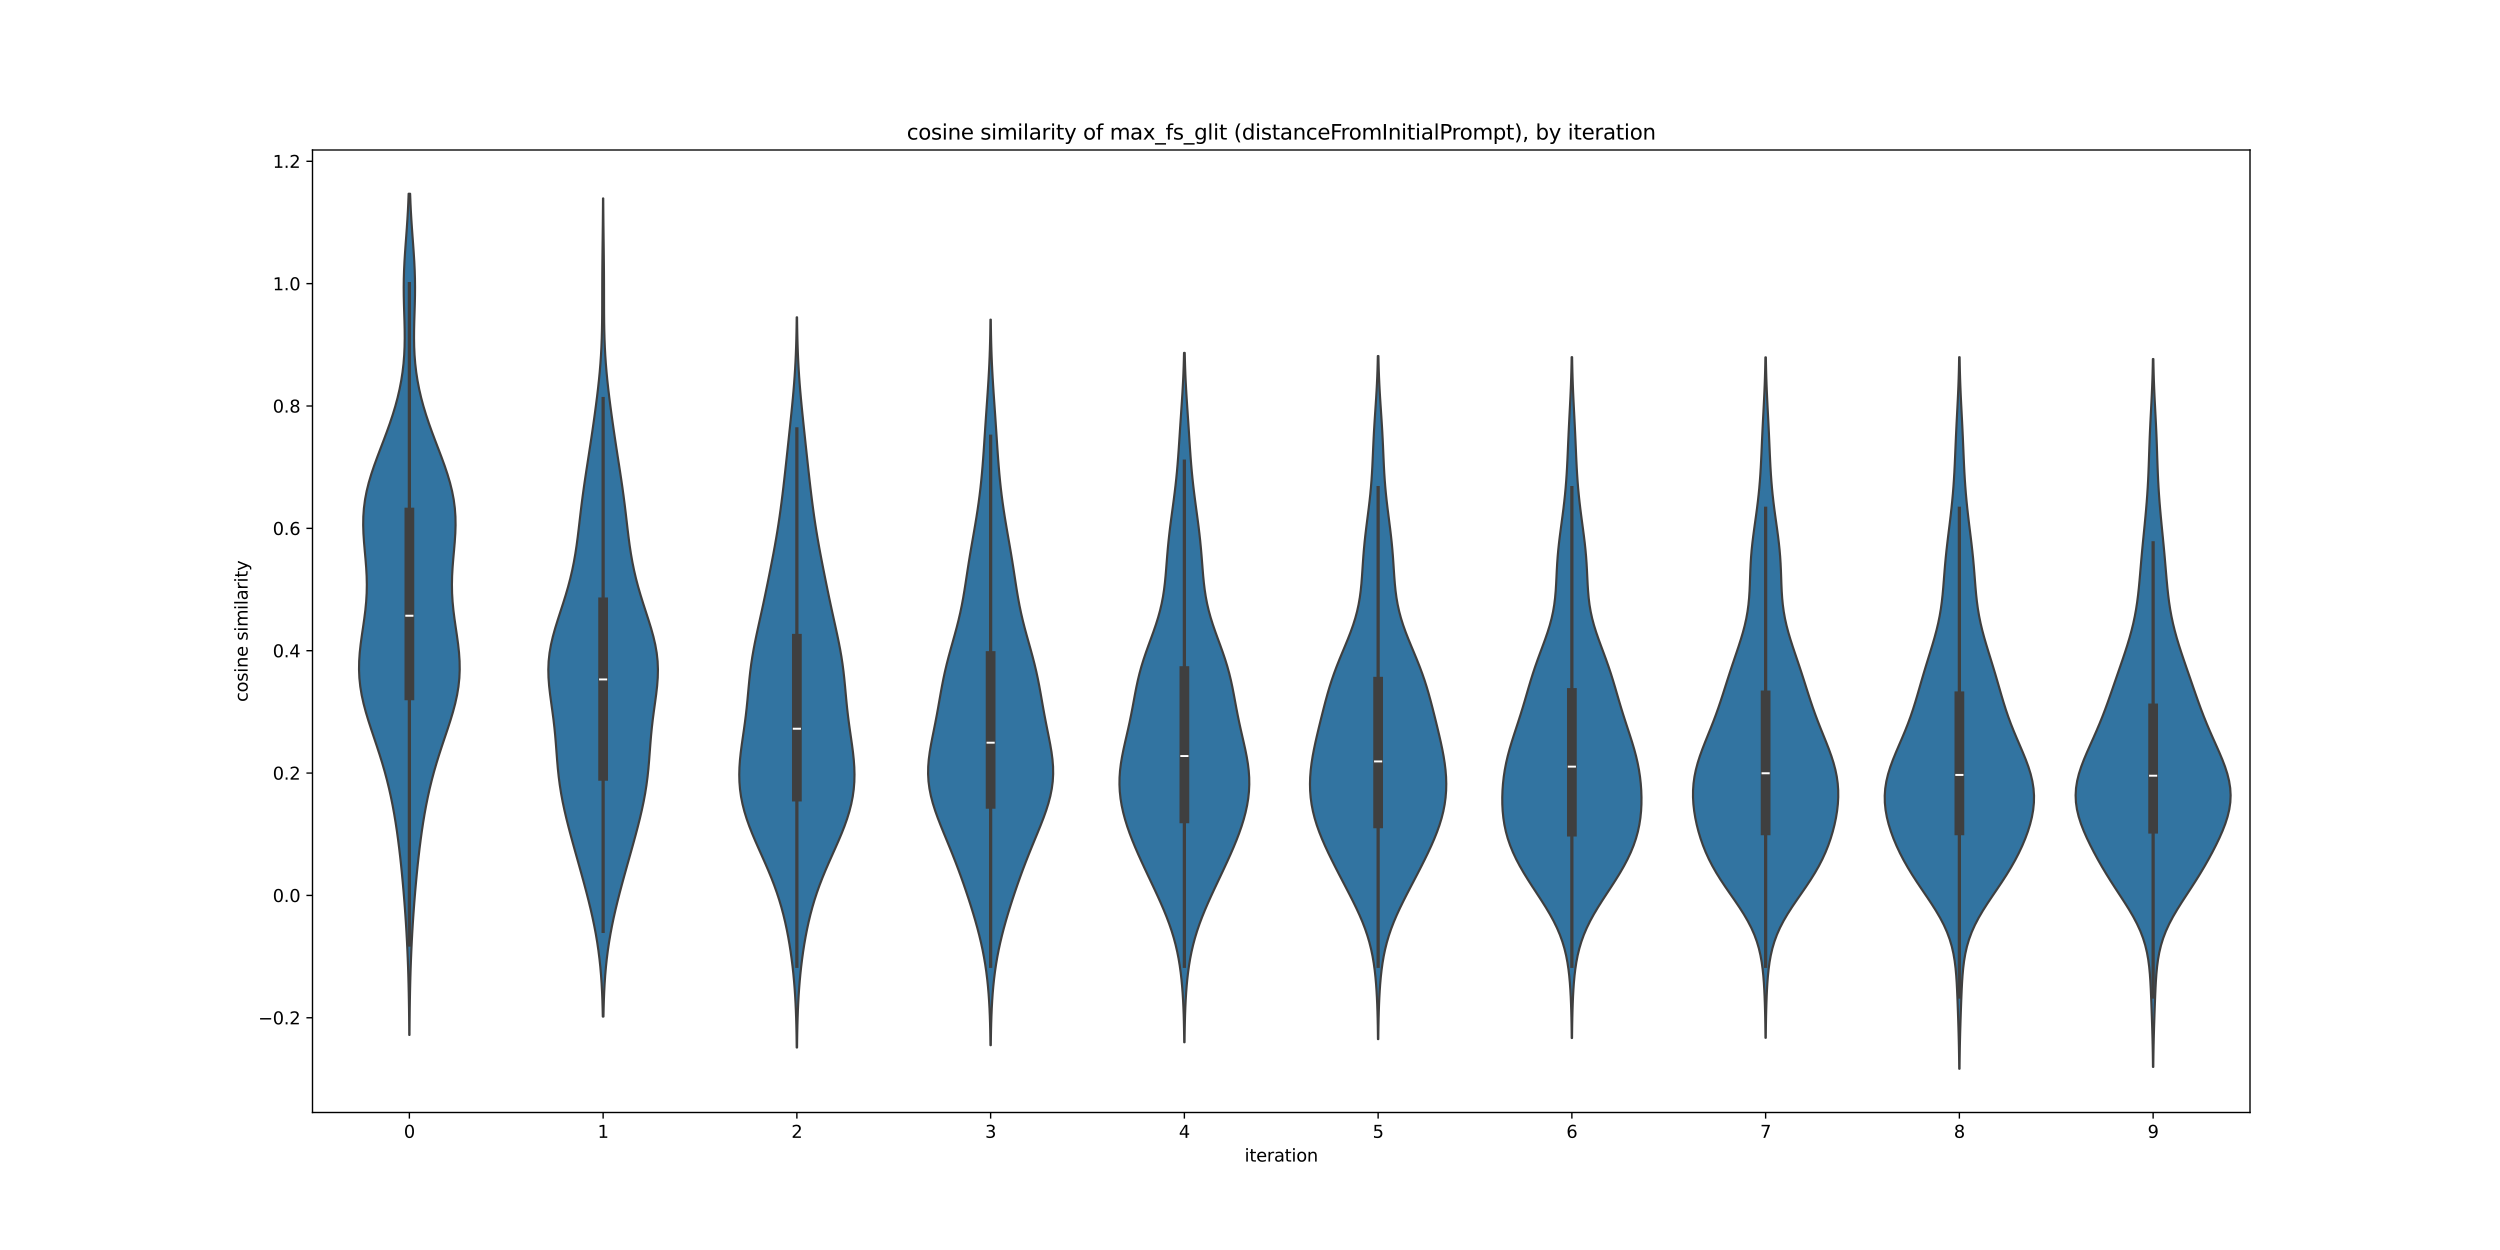 <?xml version="1.0" encoding="utf-8" standalone="no"?>
<!DOCTYPE svg PUBLIC "-//W3C//DTD SVG 1.1//EN"
  "http://www.w3.org/Graphics/SVG/1.1/DTD/svg11.dtd">
<svg xmlns:xlink="http://www.w3.org/1999/xlink" width="1440pt" height="720pt" viewBox="0 0 1440 720" xmlns="http://www.w3.org/2000/svg" version="1.1">
 <defs>
  <style type="text/css">*{stroke-linejoin: round; stroke-linecap: butt}</style>
 </defs>
 <g id="figure_1">
  <g id="patch_1">
   <path d="M 0 720 
L 1440 720 
L 1440 0 
L 0 0 
z
" style="fill: #ffffff"/>
  </g>
  <g id="axes_1">
   <g id="patch_2">
    <path d="M 180 640.8 
L 1296 640.8 
L 1296 86.4 
L 180 86.4 
z
" style="fill: #ffffff"/>
   </g>
   <g id="PolyCollection_1">
    <defs>
     <path id="mefd74f9888" d="M 235.868 -123.871 
L 235.732 -123.871 
L 235.7 -128.765 
L 235.656 -133.66 
L 235.599 -138.554 
L 235.526 -143.448 
L 235.436 -148.342 
L 235.326 -153.237 
L 235.194 -158.131 
L 235.039 -163.025 
L 234.858 -167.919 
L 234.651 -172.813 
L 234.415 -177.708 
L 234.15 -182.602 
L 233.855 -187.496 
L 233.532 -192.39 
L 233.18 -197.285 
L 232.802 -202.179 
L 232.397 -207.073 
L 231.964 -211.967 
L 231.503 -216.862 
L 231.009 -221.756 
L 230.478 -226.65 
L 229.906 -231.544 
L 229.285 -236.438 
L 228.609 -241.333 
L 227.869 -246.227 
L 227.056 -251.121 
L 226.162 -256.015 
L 225.175 -260.91 
L 224.086 -265.804 
L 222.887 -270.698 
L 221.576 -275.592 
L 220.155 -280.487 
L 218.635 -285.381 
L 217.039 -290.275 
L 215.399 -295.169 
L 213.761 -300.063 
L 212.177 -304.958 
L 210.705 -309.852 
L 209.404 -314.746 
L 208.329 -319.64 
L 207.522 -324.535 
L 207.011 -329.429 
L 206.802 -334.323 
L 206.881 -339.217 
L 207.212 -344.112 
L 207.743 -349.006 
L 208.406 -353.9 
L 209.126 -358.794 
L 209.828 -363.688 
L 210.444 -368.583 
L 210.916 -373.477 
L 211.205 -378.371 
L 211.294 -383.265 
L 211.189 -388.16 
L 210.918 -393.054 
L 210.53 -397.948 
L 210.09 -402.842 
L 209.671 -407.737 
L 209.349 -412.631 
L 209.196 -417.525 
L 209.272 -422.419 
L 209.618 -427.313 
L 210.258 -432.208 
L 211.194 -437.102 
L 212.407 -441.996 
L 213.86 -446.89 
L 215.506 -451.785 
L 217.287 -456.679 
L 219.142 -461.573 
L 221.012 -466.467 
L 222.846 -471.362 
L 224.595 -476.256 
L 226.225 -481.15 
L 227.707 -486.044 
L 229.021 -490.938 
L 230.155 -495.833 
L 231.1 -500.727 
L 231.856 -505.621 
L 232.423 -510.515 
L 232.812 -515.41 
L 233.035 -520.304 
L 233.115 -525.198 
L 233.082 -530.092 
L 232.971 -534.987 
L 232.822 -539.881 
L 232.676 -544.775 
L 232.571 -549.669 
L 232.537 -554.563 
L 232.591 -559.458 
L 232.739 -564.352 
L 232.974 -569.246 
L 233.277 -574.14 
L 233.624 -579.035 
L 233.988 -583.929 
L 234.343 -588.823 
L 234.669 -593.717 
L 234.953 -598.612 
L 235.188 -603.506 
L 235.373 -608.4 
L 236.227 -608.4 
L 236.227 -608.4 
L 236.412 -603.506 
L 236.647 -598.612 
L 236.931 -593.717 
L 237.257 -588.823 
L 237.612 -583.929 
L 237.976 -579.035 
L 238.323 -574.14 
L 238.626 -569.246 
L 238.861 -564.352 
L 239.009 -559.458 
L 239.063 -554.563 
L 239.029 -549.669 
L 238.924 -544.775 
L 238.778 -539.881 
L 238.629 -534.987 
L 238.518 -530.092 
L 238.485 -525.198 
L 238.565 -520.304 
L 238.788 -515.41 
L 239.177 -510.515 
L 239.744 -505.621 
L 240.5 -500.727 
L 241.445 -495.833 
L 242.579 -490.938 
L 243.893 -486.044 
L 245.375 -481.15 
L 247.005 -476.256 
L 248.754 -471.362 
L 250.588 -466.467 
L 252.458 -461.573 
L 254.313 -456.679 
L 256.094 -451.785 
L 257.74 -446.89 
L 259.193 -441.996 
L 260.406 -437.102 
L 261.342 -432.208 
L 261.982 -427.313 
L 262.328 -422.419 
L 262.404 -417.525 
L 262.251 -412.631 
L 261.929 -407.737 
L 261.51 -402.842 
L 261.07 -397.948 
L 260.682 -393.054 
L 260.411 -388.16 
L 260.306 -383.265 
L 260.395 -378.371 
L 260.684 -373.477 
L 261.156 -368.583 
L 261.772 -363.688 
L 262.474 -358.794 
L 263.194 -353.9 
L 263.857 -349.006 
L 264.388 -344.112 
L 264.719 -339.217 
L 264.798 -334.323 
L 264.589 -329.429 
L 264.078 -324.535 
L 263.271 -319.64 
L 262.196 -314.746 
L 260.895 -309.852 
L 259.423 -304.958 
L 257.839 -300.063 
L 256.201 -295.169 
L 254.561 -290.275 
L 252.965 -285.381 
L 251.445 -280.487 
L 250.024 -275.592 
L 248.713 -270.698 
L 247.514 -265.804 
L 246.425 -260.91 
L 245.438 -256.015 
L 244.544 -251.121 
L 243.731 -246.227 
L 242.991 -241.333 
L 242.315 -236.438 
L 241.694 -231.544 
L 241.122 -226.65 
L 240.591 -221.756 
L 240.097 -216.862 
L 239.636 -211.967 
L 239.203 -207.073 
L 238.798 -202.179 
L 238.42 -197.285 
L 238.068 -192.39 
L 237.745 -187.496 
L 237.45 -182.602 
L 237.185 -177.708 
L 236.949 -172.813 
L 236.742 -167.919 
L 236.561 -163.025 
L 236.406 -158.131 
L 236.274 -153.237 
L 236.164 -148.342 
L 236.074 -143.448 
L 236.001 -138.554 
L 235.944 -133.66 
L 235.9 -128.765 
L 235.868 -123.871 
z
" style="stroke: #3f3f3f; stroke-width: 1.25"/>
    </defs>
    <g clip-path="url(#p1bb0cbe19e)">
     <use xlink:href="#mefd74f9888" x="0" y="720" style="fill: #3274a1; stroke: #3f3f3f; stroke-width: 1.25"/>
    </g>
   </g>
   <g id="PolyCollection_2">
    <defs>
     <path id="m5d40e1570a" d="M 347.587 -134.455 
L 347.213 -134.455 
L 347.113 -139.215 
L 346.973 -143.975 
L 346.781 -148.735 
L 346.527 -153.495 
L 346.2 -158.255 
L 345.789 -163.015 
L 345.286 -167.775 
L 344.685 -172.535 
L 343.982 -177.295 
L 343.177 -182.056 
L 342.273 -186.816 
L 341.275 -191.576 
L 340.193 -196.336 
L 339.037 -201.096 
L 337.821 -205.856 
L 336.556 -210.616 
L 335.256 -215.376 
L 333.933 -220.136 
L 332.598 -224.896 
L 331.264 -229.656 
L 329.942 -234.416 
L 328.645 -239.176 
L 327.39 -243.936 
L 326.196 -248.696 
L 325.086 -253.456 
L 324.079 -258.216 
L 323.194 -262.976 
L 322.442 -267.736 
L 321.822 -272.496 
L 321.319 -277.257 
L 320.906 -282.017 
L 320.543 -286.777 
L 320.185 -291.537 
L 319.789 -296.297 
L 319.321 -301.057 
L 318.769 -305.817 
L 318.142 -310.577 
L 317.479 -315.337 
L 316.84 -320.097 
L 316.301 -324.857 
L 315.94 -329.617 
L 315.83 -334.377 
L 316.02 -339.137 
L 316.534 -343.897 
L 317.363 -348.657 
L 318.469 -353.417 
L 319.793 -358.177 
L 321.263 -362.937 
L 322.804 -367.698 
L 324.345 -372.458 
L 325.83 -377.218 
L 327.215 -381.978 
L 328.47 -386.738 
L 329.584 -391.498 
L 330.553 -396.258 
L 331.39 -401.018 
L 332.113 -405.778 
L 332.748 -410.538 
L 333.326 -415.298 
L 333.878 -420.058 
L 334.432 -424.818 
L 335.01 -429.578 
L 335.625 -434.338 
L 336.281 -439.098 
L 336.974 -443.858 
L 337.693 -448.618 
L 338.428 -453.378 
L 339.165 -458.138 
L 339.895 -462.899 
L 340.612 -467.659 
L 341.312 -472.419 
L 341.993 -477.179 
L 342.654 -481.939 
L 343.29 -486.699 
L 343.896 -491.459 
L 344.462 -496.219 
L 344.979 -500.979 
L 345.439 -505.739 
L 345.832 -510.499 
L 346.156 -515.259 
L 346.41 -520.019 
L 346.597 -524.779 
L 346.724 -529.539 
L 346.804 -534.299 
L 346.848 -539.059 
L 346.868 -543.819 
L 346.878 -548.579 
L 346.887 -553.34 
L 346.901 -558.1 
L 346.926 -562.86 
L 346.963 -567.62 
L 347.01 -572.38 
L 347.063 -577.14 
L 347.12 -581.9 
L 347.175 -586.66 
L 347.226 -591.42 
L 347.27 -596.18 
L 347.307 -600.94 
L 347.336 -605.7 
L 347.464 -605.7 
L 347.464 -605.7 
L 347.493 -600.94 
L 347.53 -596.18 
L 347.574 -591.42 
L 347.625 -586.66 
L 347.68 -581.9 
L 347.737 -577.14 
L 347.79 -572.38 
L 347.837 -567.62 
L 347.874 -562.86 
L 347.899 -558.1 
L 347.913 -553.34 
L 347.922 -548.579 
L 347.932 -543.819 
L 347.952 -539.059 
L 347.996 -534.299 
L 348.076 -529.539 
L 348.203 -524.779 
L 348.39 -520.019 
L 348.644 -515.259 
L 348.968 -510.499 
L 349.361 -505.739 
L 349.821 -500.979 
L 350.338 -496.219 
L 350.904 -491.459 
L 351.51 -486.699 
L 352.146 -481.939 
L 352.807 -477.179 
L 353.488 -472.419 
L 354.188 -467.659 
L 354.905 -462.899 
L 355.635 -458.138 
L 356.372 -453.378 
L 357.107 -448.618 
L 357.826 -443.858 
L 358.519 -439.098 
L 359.175 -434.338 
L 359.79 -429.578 
L 360.368 -424.818 
L 360.922 -420.058 
L 361.474 -415.298 
L 362.052 -410.538 
L 362.687 -405.778 
L 363.41 -401.018 
L 364.247 -396.258 
L 365.216 -391.498 
L 366.33 -386.738 
L 367.585 -381.978 
L 368.97 -377.218 
L 370.455 -372.458 
L 371.996 -367.698 
L 373.537 -362.937 
L 375.007 -358.177 
L 376.331 -353.417 
L 377.437 -348.657 
L 378.266 -343.897 
L 378.78 -339.137 
L 378.97 -334.377 
L 378.86 -329.617 
L 378.499 -324.857 
L 377.96 -320.097 
L 377.321 -315.337 
L 376.658 -310.577 
L 376.031 -305.817 
L 375.479 -301.057 
L 375.011 -296.297 
L 374.615 -291.537 
L 374.257 -286.777 
L 373.894 -282.017 
L 373.481 -277.257 
L 372.978 -272.496 
L 372.358 -267.736 
L 371.606 -262.976 
L 370.721 -258.216 
L 369.714 -253.456 
L 368.604 -248.696 
L 367.41 -243.936 
L 366.155 -239.176 
L 364.858 -234.416 
L 363.536 -229.656 
L 362.202 -224.896 
L 360.867 -220.136 
L 359.544 -215.376 
L 358.244 -210.616 
L 356.979 -205.856 
L 355.763 -201.096 
L 354.607 -196.336 
L 353.525 -191.576 
L 352.527 -186.816 
L 351.623 -182.056 
L 350.818 -177.295 
L 350.115 -172.535 
L 349.514 -167.775 
L 349.011 -163.015 
L 348.6 -158.255 
L 348.273 -153.495 
L 348.019 -148.735 
L 347.827 -143.975 
L 347.687 -139.215 
L 347.587 -134.455 
z
" style="stroke: #3f3f3f; stroke-width: 1.25"/>
    </defs>
    <g clip-path="url(#p1bb0cbe19e)">
     <use xlink:href="#m5d40e1570a" x="0" y="720" style="fill: #3274a1; stroke: #3f3f3f; stroke-width: 1.25"/>
    </g>
   </g>
   <g id="PolyCollection_3">
    <defs>
     <path id="mdb68b0195a" d="M 459.097 -116.638 
L 458.903 -116.638 
L 458.855 -120.886 
L 458.788 -125.135 
L 458.697 -129.383 
L 458.578 -133.631 
L 458.424 -137.88 
L 458.231 -142.128 
L 457.994 -146.376 
L 457.706 -150.625 
L 457.365 -154.873 
L 456.966 -159.121 
L 456.507 -163.369 
L 455.984 -167.618 
L 455.394 -171.866 
L 454.731 -176.114 
L 453.992 -180.363 
L 453.168 -184.611 
L 452.25 -188.859 
L 451.229 -193.108 
L 450.094 -197.356 
L 448.836 -201.604 
L 447.449 -205.853 
L 445.932 -210.101 
L 444.291 -214.349 
L 442.541 -218.598 
L 440.706 -222.846 
L 438.818 -227.094 
L 436.917 -231.342 
L 435.046 -235.591 
L 433.254 -239.839 
L 431.583 -244.087 
L 430.076 -248.336 
L 428.767 -252.584 
L 427.684 -256.832 
L 426.843 -261.081 
L 426.254 -265.329 
L 425.914 -269.577 
L 425.812 -273.826 
L 425.927 -278.074 
L 426.227 -282.322 
L 426.673 -286.571 
L 427.22 -290.819 
L 427.824 -295.067 
L 428.44 -299.315 
L 429.031 -303.564 
L 429.575 -307.812 
L 430.059 -312.06 
L 430.488 -316.309 
L 430.882 -320.557 
L 431.27 -324.805 
L 431.683 -329.054 
L 432.154 -333.302 
L 432.706 -337.55 
L 433.353 -341.799 
L 434.093 -346.047 
L 434.914 -350.295 
L 435.798 -354.544 
L 436.719 -358.792 
L 437.656 -363.04 
L 438.591 -367.288 
L 439.512 -371.537 
L 440.415 -375.785 
L 441.3 -380.033 
L 442.17 -384.282 
L 443.026 -388.53 
L 443.87 -392.778 
L 444.699 -397.027 
L 445.508 -401.275 
L 446.29 -405.523 
L 447.039 -409.772 
L 447.75 -414.02 
L 448.42 -418.268 
L 449.05 -422.517 
L 449.641 -426.765 
L 450.2 -431.013 
L 450.731 -435.261 
L 451.239 -439.51 
L 451.73 -443.758 
L 452.207 -448.006 
L 452.675 -452.255 
L 453.136 -456.503 
L 453.594 -460.751 
L 454.048 -465 
L 454.501 -469.248 
L 454.952 -473.496 
L 455.398 -477.745 
L 455.836 -481.993 
L 456.261 -486.241 
L 456.666 -490.49 
L 457.045 -494.738 
L 457.393 -498.986 
L 457.705 -503.234 
L 457.977 -507.483 
L 458.21 -511.731 
L 458.403 -515.979 
L 458.559 -520.228 
L 458.683 -524.476 
L 458.777 -528.724 
L 458.847 -532.973 
L 458.898 -537.221 
L 459.102 -537.221 
L 459.102 -537.221 
L 459.153 -532.973 
L 459.223 -528.724 
L 459.317 -524.476 
L 459.441 -520.228 
L 459.597 -515.979 
L 459.79 -511.731 
L 460.023 -507.483 
L 460.295 -503.234 
L 460.607 -498.986 
L 460.955 -494.738 
L 461.334 -490.49 
L 461.739 -486.241 
L 462.164 -481.993 
L 462.602 -477.745 
L 463.048 -473.496 
L 463.499 -469.248 
L 463.952 -465 
L 464.406 -460.751 
L 464.864 -456.503 
L 465.325 -452.255 
L 465.793 -448.006 
L 466.27 -443.758 
L 466.761 -439.51 
L 467.269 -435.261 
L 467.8 -431.013 
L 468.359 -426.765 
L 468.95 -422.517 
L 469.58 -418.268 
L 470.25 -414.02 
L 470.961 -409.772 
L 471.71 -405.523 
L 472.492 -401.275 
L 473.301 -397.027 
L 474.13 -392.778 
L 474.974 -388.53 
L 475.83 -384.282 
L 476.7 -380.033 
L 477.585 -375.785 
L 478.488 -371.537 
L 479.409 -367.288 
L 480.344 -363.04 
L 481.281 -358.792 
L 482.202 -354.544 
L 483.086 -350.295 
L 483.907 -346.047 
L 484.647 -341.799 
L 485.294 -337.55 
L 485.846 -333.302 
L 486.317 -329.054 
L 486.73 -324.805 
L 487.118 -320.557 
L 487.512 -316.309 
L 487.941 -312.06 
L 488.425 -307.812 
L 488.969 -303.564 
L 489.56 -299.315 
L 490.176 -295.067 
L 490.78 -290.819 
L 491.327 -286.571 
L 491.773 -282.322 
L 492.073 -278.074 
L 492.188 -273.826 
L 492.086 -269.577 
L 491.746 -265.329 
L 491.157 -261.081 
L 490.316 -256.832 
L 489.233 -252.584 
L 487.924 -248.336 
L 486.417 -244.087 
L 484.746 -239.839 
L 482.954 -235.591 
L 481.083 -231.342 
L 479.182 -227.094 
L 477.294 -222.846 
L 475.459 -218.598 
L 473.709 -214.349 
L 472.068 -210.101 
L 470.551 -205.853 
L 469.164 -201.604 
L 467.906 -197.356 
L 466.771 -193.108 
L 465.75 -188.859 
L 464.832 -184.611 
L 464.008 -180.363 
L 463.269 -176.114 
L 462.606 -171.866 
L 462.016 -167.618 
L 461.493 -163.369 
L 461.034 -159.121 
L 460.635 -154.873 
L 460.294 -150.625 
L 460.006 -146.376 
L 459.769 -142.128 
L 459.576 -137.88 
L 459.422 -133.631 
L 459.303 -129.383 
L 459.212 -125.135 
L 459.145 -120.886 
L 459.097 -116.638 
z
" style="stroke: #3f3f3f; stroke-width: 1.25"/>
    </defs>
    <g clip-path="url(#p1bb0cbe19e)">
     <use xlink:href="#mdb68b0195a" x="0" y="720" style="fill: #3274a1; stroke: #3f3f3f; stroke-width: 1.25"/>
    </g>
   </g>
   <g id="PolyCollection_4">
    <defs>
     <path id="m7f06daac9e" d="M 570.701 -117.98 
L 570.499 -117.98 
L 570.446 -122.201 
L 570.372 -126.422 
L 570.27 -130.644 
L 570.133 -134.865 
L 569.954 -139.086 
L 569.723 -143.307 
L 569.432 -147.528 
L 569.072 -151.75 
L 568.634 -155.971 
L 568.11 -160.192 
L 567.494 -164.413 
L 566.779 -168.634 
L 565.965 -172.856 
L 565.05 -177.077 
L 564.04 -181.298 
L 562.94 -185.519 
L 561.761 -189.74 
L 560.514 -193.962 
L 559.207 -198.183 
L 557.85 -202.404 
L 556.446 -206.625 
L 554.997 -210.846 
L 553.5 -215.068 
L 551.95 -219.289 
L 550.344 -223.51 
L 548.684 -227.731 
L 546.978 -231.952 
L 545.241 -236.174 
L 543.499 -240.395 
L 541.789 -244.616 
L 540.154 -248.837 
L 538.643 -253.058 
L 537.309 -257.28 
L 536.202 -261.501 
L 535.362 -265.722 
L 534.818 -269.943 
L 534.583 -274.164 
L 534.646 -278.386 
L 534.978 -282.607 
L 535.529 -286.828 
L 536.241 -291.049 
L 537.051 -295.27 
L 537.899 -299.492 
L 538.742 -303.713 
L 539.552 -307.934 
L 540.323 -312.155 
L 541.065 -316.376 
L 541.805 -320.598 
L 542.574 -324.819 
L 543.402 -329.04 
L 544.312 -333.261 
L 545.312 -337.482 
L 546.398 -341.704 
L 547.549 -345.925 
L 548.733 -350.146 
L 549.914 -354.367 
L 551.054 -358.588 
L 552.122 -362.81 
L 553.099 -367.031 
L 553.977 -371.252 
L 554.764 -375.473 
L 555.478 -379.695 
L 556.144 -383.916 
L 556.789 -388.137 
L 557.435 -392.358 
L 558.1 -396.579 
L 558.791 -400.801 
L 559.507 -405.022 
L 560.24 -409.243 
L 560.976 -413.464 
L 561.7 -417.685 
L 562.398 -421.907 
L 563.056 -426.128 
L 563.667 -430.349 
L 564.226 -434.57 
L 564.731 -438.791 
L 565.183 -443.013 
L 565.588 -447.234 
L 565.95 -451.455 
L 566.277 -455.676 
L 566.58 -459.897 
L 566.866 -464.119 
L 567.145 -468.34 
L 567.423 -472.561 
L 567.706 -476.782 
L 567.995 -481.003 
L 568.289 -485.225 
L 568.584 -489.446 
L 568.874 -493.667 
L 569.152 -497.888 
L 569.411 -502.109 
L 569.647 -506.331 
L 569.853 -510.552 
L 570.03 -514.773 
L 570.176 -518.994 
L 570.292 -523.215 
L 570.383 -527.437 
L 570.451 -531.658 
L 570.501 -535.879 
L 570.699 -535.879 
L 570.699 -535.879 
L 570.749 -531.658 
L 570.817 -527.437 
L 570.908 -523.215 
L 571.024 -518.994 
L 571.17 -514.773 
L 571.347 -510.552 
L 571.553 -506.331 
L 571.789 -502.109 
L 572.048 -497.888 
L 572.326 -493.667 
L 572.616 -489.446 
L 572.911 -485.225 
L 573.205 -481.003 
L 573.494 -476.782 
L 573.777 -472.561 
L 574.055 -468.34 
L 574.334 -464.119 
L 574.62 -459.897 
L 574.923 -455.676 
L 575.25 -451.455 
L 575.612 -447.234 
L 576.017 -443.013 
L 576.469 -438.791 
L 576.974 -434.57 
L 577.533 -430.349 
L 578.144 -426.128 
L 578.802 -421.907 
L 579.5 -417.685 
L 580.224 -413.464 
L 580.96 -409.243 
L 581.693 -405.022 
L 582.409 -400.801 
L 583.1 -396.579 
L 583.765 -392.358 
L 584.411 -388.137 
L 585.056 -383.916 
L 585.722 -379.695 
L 586.436 -375.473 
L 587.223 -371.252 
L 588.101 -367.031 
L 589.078 -362.81 
L 590.146 -358.588 
L 591.286 -354.367 
L 592.467 -350.146 
L 593.651 -345.925 
L 594.802 -341.704 
L 595.888 -337.482 
L 596.888 -333.261 
L 597.798 -329.04 
L 598.626 -324.819 
L 599.395 -320.598 
L 600.135 -316.376 
L 600.877 -312.155 
L 601.648 -307.934 
L 602.458 -303.713 
L 603.301 -299.492 
L 604.149 -295.27 
L 604.959 -291.049 
L 605.671 -286.828 
L 606.222 -282.607 
L 606.554 -278.386 
L 606.617 -274.164 
L 606.382 -269.943 
L 605.838 -265.722 
L 604.998 -261.501 
L 603.891 -257.28 
L 602.557 -253.058 
L 601.046 -248.837 
L 599.411 -244.616 
L 597.701 -240.395 
L 595.959 -236.174 
L 594.222 -231.952 
L 592.516 -227.731 
L 590.856 -223.51 
L 589.25 -219.289 
L 587.7 -215.068 
L 586.203 -210.846 
L 584.754 -206.625 
L 583.35 -202.404 
L 581.993 -198.183 
L 580.686 -193.962 
L 579.439 -189.74 
L 578.26 -185.519 
L 577.16 -181.298 
L 576.15 -177.077 
L 575.235 -172.856 
L 574.421 -168.634 
L 573.706 -164.413 
L 573.09 -160.192 
L 572.566 -155.971 
L 572.128 -151.75 
L 571.768 -147.528 
L 571.477 -143.307 
L 571.246 -139.086 
L 571.067 -134.865 
L 570.93 -130.644 
L 570.828 -126.422 
L 570.754 -122.201 
L 570.701 -117.98 
z
" style="stroke: #3f3f3f; stroke-width: 1.25"/>
    </defs>
    <g clip-path="url(#p1bb0cbe19e)">
     <use xlink:href="#m7f06daac9e" x="0" y="720" style="fill: #3274a1; stroke: #3f3f3f; stroke-width: 1.25"/>
    </g>
   </g>
   <g id="PolyCollection_5">
    <defs>
     <path id="m301612ba2c" d="M 682.294 -119.661 
L 682.106 -119.661 
L 682.059 -123.672 
L 681.995 -127.683 
L 681.908 -131.693 
L 681.794 -135.704 
L 681.645 -139.715 
L 681.454 -143.726 
L 681.213 -147.737 
L 680.913 -151.747 
L 680.542 -155.758 
L 680.086 -159.769 
L 679.533 -163.78 
L 678.867 -167.791 
L 678.074 -171.802 
L 677.143 -175.812 
L 676.065 -179.823 
L 674.837 -183.834 
L 673.463 -187.845 
L 671.953 -191.856 
L 670.323 -195.866 
L 668.593 -199.877 
L 666.787 -203.888 
L 664.928 -207.899 
L 663.04 -211.91 
L 661.142 -215.92 
L 659.256 -219.931 
L 657.4 -223.942 
L 655.592 -227.953 
L 653.854 -231.964 
L 652.206 -235.975 
L 650.67 -239.985 
L 649.268 -243.996 
L 648.022 -248.007 
L 646.954 -252.018 
L 646.083 -256.029 
L 645.427 -260.039 
L 645 -264.05 
L 644.811 -268.061 
L 644.86 -272.072 
L 645.139 -276.083 
L 645.625 -280.093 
L 646.288 -284.104 
L 647.085 -288.115 
L 647.968 -292.126 
L 648.889 -296.137 
L 649.804 -300.148 
L 650.681 -304.158 
L 651.506 -308.169 
L 652.28 -312.18 
L 653.022 -316.191 
L 653.764 -320.202 
L 654.547 -324.212 
L 655.409 -328.223 
L 656.385 -332.234 
L 657.491 -336.245 
L 658.731 -340.256 
L 660.085 -344.267 
L 661.521 -348.277 
L 662.99 -352.288 
L 664.44 -356.299 
L 665.818 -360.31 
L 667.076 -364.321 
L 668.183 -368.331 
L 669.121 -372.342 
L 669.889 -376.353 
L 670.502 -380.364 
L 670.987 -384.375 
L 671.379 -388.385 
L 671.713 -392.396 
L 672.026 -396.407 
L 672.347 -400.418 
L 672.696 -404.429 
L 673.088 -408.44 
L 673.524 -412.45 
L 674.004 -416.461 
L 674.517 -420.472 
L 675.052 -424.483 
L 675.593 -428.494 
L 676.125 -432.504 
L 676.635 -436.515 
L 677.112 -440.526 
L 677.548 -444.537 
L 677.94 -448.548 
L 678.291 -452.558 
L 678.605 -456.569 
L 678.892 -460.58 
L 679.161 -464.591 
L 679.423 -468.602 
L 679.684 -472.613 
L 679.95 -476.623 
L 680.221 -480.634 
L 680.493 -484.645 
L 680.759 -488.656 
L 681.014 -492.667 
L 681.249 -496.677 
L 681.459 -500.688 
L 681.639 -504.699 
L 681.787 -508.71 
L 681.906 -512.721 
L 681.997 -516.732 
L 682.403 -516.732 
L 682.403 -516.732 
L 682.494 -512.721 
L 682.613 -508.71 
L 682.761 -504.699 
L 682.941 -500.688 
L 683.151 -496.677 
L 683.386 -492.667 
L 683.641 -488.656 
L 683.907 -484.645 
L 684.179 -480.634 
L 684.45 -476.623 
L 684.716 -472.613 
L 684.977 -468.602 
L 685.239 -464.591 
L 685.508 -460.58 
L 685.795 -456.569 
L 686.109 -452.558 
L 686.46 -448.548 
L 686.852 -444.537 
L 687.288 -440.526 
L 687.765 -436.515 
L 688.275 -432.504 
L 688.807 -428.494 
L 689.348 -424.483 
L 689.883 -420.472 
L 690.396 -416.461 
L 690.876 -412.45 
L 691.312 -408.44 
L 691.704 -404.429 
L 692.053 -400.418 
L 692.374 -396.407 
L 692.687 -392.396 
L 693.021 -388.385 
L 693.413 -384.375 
L 693.898 -380.364 
L 694.511 -376.353 
L 695.279 -372.342 
L 696.217 -368.331 
L 697.324 -364.321 
L 698.582 -360.31 
L 699.96 -356.299 
L 701.41 -352.288 
L 702.879 -348.277 
L 704.315 -344.267 
L 705.669 -340.256 
L 706.909 -336.245 
L 708.015 -332.234 
L 708.991 -328.223 
L 709.853 -324.212 
L 710.636 -320.202 
L 711.378 -316.191 
L 712.12 -312.18 
L 712.894 -308.169 
L 713.719 -304.158 
L 714.596 -300.148 
L 715.511 -296.137 
L 716.432 -292.126 
L 717.315 -288.115 
L 718.112 -284.104 
L 718.775 -280.093 
L 719.261 -276.083 
L 719.54 -272.072 
L 719.589 -268.061 
L 719.4 -264.05 
L 718.973 -260.039 
L 718.317 -256.029 
L 717.446 -252.018 
L 716.378 -248.007 
L 715.132 -243.996 
L 713.73 -239.985 
L 712.194 -235.975 
L 710.546 -231.964 
L 708.808 -227.953 
L 707 -223.942 
L 705.144 -219.931 
L 703.258 -215.92 
L 701.36 -211.91 
L 699.472 -207.899 
L 697.613 -203.888 
L 695.807 -199.877 
L 694.077 -195.866 
L 692.447 -191.856 
L 690.937 -187.845 
L 689.563 -183.834 
L 688.335 -179.823 
L 687.257 -175.812 
L 686.326 -171.802 
L 685.533 -167.791 
L 684.867 -163.78 
L 684.314 -159.769 
L 683.858 -155.758 
L 683.487 -151.747 
L 683.187 -147.737 
L 682.946 -143.726 
L 682.755 -139.715 
L 682.606 -135.704 
L 682.492 -131.693 
L 682.405 -127.683 
L 682.341 -123.672 
L 682.294 -119.661 
z
" style="stroke: #3f3f3f; stroke-width: 1.25"/>
    </defs>
    <g clip-path="url(#p1bb0cbe19e)">
     <use xlink:href="#m301612ba2c" x="0" y="720" style="fill: #3274a1; stroke: #3f3f3f; stroke-width: 1.25"/>
    </g>
   </g>
   <g id="PolyCollection_6">
    <defs>
     <path id="m5ac7a207f7" d="M 793.889 -121.46 
L 793.711 -121.46 
L 793.666 -125.434 
L 793.606 -129.408 
L 793.525 -133.383 
L 793.418 -137.357 
L 793.281 -141.331 
L 793.106 -145.306 
L 792.885 -149.28 
L 792.607 -153.254 
L 792.258 -157.229 
L 791.821 -161.203 
L 791.277 -165.177 
L 790.604 -169.151 
L 789.781 -173.126 
L 788.791 -177.1 
L 787.62 -181.074 
L 786.265 -185.049 
L 784.73 -189.023 
L 783.033 -192.997 
L 781.198 -196.972 
L 779.256 -200.946 
L 777.24 -204.92 
L 775.181 -208.895 
L 773.106 -212.869 
L 771.039 -216.843 
L 768.999 -220.817 
L 767.003 -224.792 
L 765.07 -228.766 
L 763.223 -232.74 
L 761.491 -236.715 
L 759.901 -240.689 
L 758.484 -244.663 
L 757.264 -248.638 
L 756.262 -252.612 
L 755.489 -256.586 
L 754.949 -260.561 
L 754.639 -264.535 
L 754.55 -268.509 
L 754.669 -272.484 
L 754.979 -276.458 
L 755.459 -280.432 
L 756.085 -284.406 
L 756.832 -288.381 
L 757.67 -292.355 
L 758.573 -296.329 
L 759.517 -300.304 
L 760.485 -304.278 
L 761.471 -308.252 
L 762.476 -312.227 
L 763.514 -316.201 
L 764.605 -320.175 
L 765.772 -324.15 
L 767.036 -328.124 
L 768.41 -332.098 
L 769.892 -336.072 
L 771.469 -340.047 
L 773.109 -344.021 
L 774.769 -347.995 
L 776.401 -351.97 
L 777.95 -355.944 
L 779.37 -359.918 
L 780.624 -363.893 
L 781.69 -367.867 
L 782.561 -371.841 
L 783.247 -375.816 
L 783.773 -379.79 
L 784.173 -383.764 
L 784.486 -387.738 
L 784.754 -391.713 
L 785.014 -395.687 
L 785.295 -399.661 
L 785.619 -403.636 
L 785.995 -407.61 
L 786.423 -411.584 
L 786.895 -415.559 
L 787.396 -419.533 
L 787.906 -423.507 
L 788.405 -427.482 
L 788.875 -431.456 
L 789.301 -435.43 
L 789.673 -439.405 
L 789.988 -443.379 
L 790.249 -447.353 
L 790.467 -451.327 
L 790.655 -455.302 
L 790.829 -459.276 
L 791.004 -463.25 
L 791.192 -467.225 
L 791.402 -471.199 
L 791.636 -475.173 
L 791.889 -479.148 
L 792.153 -483.122 
L 792.419 -487.096 
L 792.675 -491.071 
L 792.911 -495.045 
L 793.119 -499.019 
L 793.295 -502.993 
L 793.437 -506.968 
L 793.548 -510.942 
L 793.63 -514.916 
L 793.97 -514.916 
L 793.97 -514.916 
L 794.052 -510.942 
L 794.163 -506.968 
L 794.305 -502.993 
L 794.481 -499.019 
L 794.689 -495.045 
L 794.925 -491.071 
L 795.181 -487.096 
L 795.447 -483.122 
L 795.711 -479.148 
L 795.964 -475.173 
L 796.198 -471.199 
L 796.408 -467.225 
L 796.596 -463.25 
L 796.771 -459.276 
L 796.945 -455.302 
L 797.133 -451.327 
L 797.351 -447.353 
L 797.612 -443.379 
L 797.927 -439.405 
L 798.299 -435.43 
L 798.725 -431.456 
L 799.195 -427.482 
L 799.694 -423.507 
L 800.204 -419.533 
L 800.705 -415.559 
L 801.177 -411.584 
L 801.605 -407.61 
L 801.981 -403.636 
L 802.305 -399.661 
L 802.586 -395.687 
L 802.846 -391.713 
L 803.114 -387.738 
L 803.427 -383.764 
L 803.827 -379.79 
L 804.353 -375.816 
L 805.039 -371.841 
L 805.91 -367.867 
L 806.976 -363.893 
L 808.23 -359.918 
L 809.65 -355.944 
L 811.199 -351.97 
L 812.831 -347.995 
L 814.491 -344.021 
L 816.131 -340.047 
L 817.708 -336.072 
L 819.19 -332.098 
L 820.564 -328.124 
L 821.828 -324.15 
L 822.995 -320.175 
L 824.086 -316.201 
L 825.124 -312.227 
L 826.129 -308.252 
L 827.115 -304.278 
L 828.083 -300.304 
L 829.027 -296.329 
L 829.93 -292.355 
L 830.768 -288.381 
L 831.515 -284.406 
L 832.141 -280.432 
L 832.621 -276.458 
L 832.931 -272.484 
L 833.05 -268.509 
L 832.961 -264.535 
L 832.651 -260.561 
L 832.111 -256.586 
L 831.338 -252.612 
L 830.336 -248.638 
L 829.116 -244.663 
L 827.699 -240.689 
L 826.109 -236.715 
L 824.377 -232.74 
L 822.53 -228.766 
L 820.597 -224.792 
L 818.601 -220.817 
L 816.561 -216.843 
L 814.494 -212.869 
L 812.419 -208.895 
L 810.36 -204.92 
L 808.344 -200.946 
L 806.402 -196.972 
L 804.567 -192.997 
L 802.87 -189.023 
L 801.335 -185.049 
L 799.98 -181.074 
L 798.809 -177.1 
L 797.819 -173.126 
L 796.996 -169.151 
L 796.323 -165.177 
L 795.779 -161.203 
L 795.342 -157.229 
L 794.993 -153.254 
L 794.715 -149.28 
L 794.494 -145.306 
L 794.319 -141.331 
L 794.182 -137.357 
L 794.075 -133.383 
L 793.994 -129.408 
L 793.934 -125.434 
L 793.889 -121.46 
z
" style="stroke: #3f3f3f; stroke-width: 1.25"/>
    </defs>
    <g clip-path="url(#p1bb0cbe19e)">
     <use xlink:href="#m5ac7a207f7" x="0" y="720" style="fill: #3274a1; stroke: #3f3f3f; stroke-width: 1.25"/>
    </g>
   </g>
   <g id="PolyCollection_7">
    <defs>
     <path id="m39be7c9043" d="M 905.486 -122.104 
L 905.314 -122.104 
L 905.273 -126.065 
L 905.215 -130.026 
L 905.139 -133.988 
L 905.039 -137.949 
L 904.909 -141.91 
L 904.742 -145.872 
L 904.528 -149.833 
L 904.251 -153.794 
L 903.894 -157.755 
L 903.432 -161.717 
L 902.837 -165.678 
L 902.078 -169.639 
L 901.121 -173.601 
L 899.939 -177.562 
L 898.509 -181.523 
L 896.823 -185.485 
L 894.885 -189.446 
L 892.717 -193.407 
L 890.356 -197.368 
L 887.855 -201.33 
L 885.274 -205.291 
L 882.678 -209.252 
L 880.131 -213.214 
L 877.691 -217.175 
L 875.406 -221.136 
L 873.318 -225.098 
L 871.457 -229.059 
L 869.843 -233.02 
L 868.486 -236.981 
L 867.388 -240.943 
L 866.542 -244.904 
L 865.932 -248.865 
L 865.537 -252.827 
L 865.335 -256.788 
L 865.307 -260.749 
L 865.439 -264.711 
L 865.725 -268.672 
L 866.165 -272.633 
L 866.765 -276.594 
L 867.526 -280.556 
L 868.444 -284.517 
L 869.503 -288.478 
L 870.679 -292.44 
L 871.935 -296.401 
L 873.231 -300.362 
L 874.529 -304.324 
L 875.799 -308.285 
L 877.025 -312.246 
L 878.208 -316.207 
L 879.364 -320.169 
L 880.518 -324.13 
L 881.703 -328.091 
L 882.946 -332.053 
L 884.264 -336.014 
L 885.659 -339.975 
L 887.112 -343.937 
L 888.586 -347.898 
L 890.034 -351.859 
L 891.401 -355.82 
L 892.637 -359.782 
L 893.7 -363.743 
L 894.568 -367.704 
L 895.239 -371.666 
L 895.73 -375.627 
L 896.075 -379.588 
L 896.321 -383.55 
L 896.516 -387.511 
L 896.707 -391.472 
L 896.933 -395.433 
L 897.217 -399.395 
L 897.571 -403.356 
L 897.994 -407.317 
L 898.473 -411.279 
L 898.989 -415.24 
L 899.521 -419.201 
L 900.048 -423.163 
L 900.552 -427.124 
L 901.018 -431.085 
L 901.437 -435.046 
L 901.806 -439.008 
L 902.122 -442.969 
L 902.392 -446.93 
L 902.622 -450.892 
L 902.821 -454.853 
L 903.001 -458.814 
L 903.173 -462.776 
L 903.346 -466.737 
L 903.526 -470.698 
L 903.716 -474.659 
L 903.916 -478.621 
L 904.122 -482.582 
L 904.327 -486.543 
L 904.523 -490.505 
L 904.704 -494.466 
L 904.865 -498.427 
L 905.001 -502.389 
L 905.112 -506.35 
L 905.199 -510.311 
L 905.265 -514.272 
L 905.535 -514.272 
L 905.535 -514.272 
L 905.601 -510.311 
L 905.688 -506.35 
L 905.799 -502.389 
L 905.935 -498.427 
L 906.096 -494.466 
L 906.277 -490.505 
L 906.473 -486.543 
L 906.678 -482.582 
L 906.884 -478.621 
L 907.084 -474.659 
L 907.274 -470.698 
L 907.454 -466.737 
L 907.627 -462.776 
L 907.799 -458.814 
L 907.979 -454.853 
L 908.178 -450.892 
L 908.408 -446.93 
L 908.678 -442.969 
L 908.994 -439.008 
L 909.363 -435.046 
L 909.782 -431.085 
L 910.248 -427.124 
L 910.752 -423.163 
L 911.279 -419.201 
L 911.811 -415.24 
L 912.327 -411.279 
L 912.806 -407.317 
L 913.229 -403.356 
L 913.583 -399.395 
L 913.867 -395.433 
L 914.093 -391.472 
L 914.284 -387.511 
L 914.479 -383.55 
L 914.725 -379.588 
L 915.07 -375.627 
L 915.561 -371.666 
L 916.232 -367.704 
L 917.1 -363.743 
L 918.163 -359.782 
L 919.399 -355.82 
L 920.766 -351.859 
L 922.214 -347.898 
L 923.688 -343.937 
L 925.141 -339.975 
L 926.536 -336.014 
L 927.854 -332.053 
L 929.097 -328.091 
L 930.282 -324.13 
L 931.436 -320.169 
L 932.592 -316.207 
L 933.775 -312.246 
L 935.001 -308.285 
L 936.271 -304.324 
L 937.569 -300.362 
L 938.865 -296.401 
L 940.121 -292.44 
L 941.297 -288.478 
L 942.356 -284.517 
L 943.274 -280.556 
L 944.035 -276.594 
L 944.635 -272.633 
L 945.075 -268.672 
L 945.361 -264.711 
L 945.493 -260.749 
L 945.465 -256.788 
L 945.263 -252.827 
L 944.868 -248.865 
L 944.258 -244.904 
L 943.412 -240.943 
L 942.314 -236.981 
L 940.957 -233.02 
L 939.343 -229.059 
L 937.482 -225.098 
L 935.394 -221.136 
L 933.11 -217.175 
L 930.669 -213.214 
L 928.122 -209.252 
L 925.526 -205.291 
L 922.945 -201.33 
L 920.444 -197.368 
L 918.083 -193.407 
L 915.915 -189.446 
L 913.977 -185.485 
L 912.291 -181.523 
L 910.861 -177.562 
L 909.679 -173.601 
L 908.722 -169.639 
L 907.963 -165.678 
L 907.368 -161.717 
L 906.906 -157.755 
L 906.549 -153.794 
L 906.272 -149.833 
L 906.058 -145.872 
L 905.891 -141.91 
L 905.761 -137.949 
L 905.661 -133.988 
L 905.585 -130.026 
L 905.527 -126.065 
L 905.486 -122.104 
z
" style="stroke: #3f3f3f; stroke-width: 1.25"/>
    </defs>
    <g clip-path="url(#p1bb0cbe19e)">
     <use xlink:href="#m39be7c9043" x="0" y="720" style="fill: #3274a1; stroke: #3f3f3f; stroke-width: 1.25"/>
    </g>
   </g>
   <g id="PolyCollection_8">
    <defs>
     <path id="m902924ccff" d="M 1017.083 -122.226 
L 1016.917 -122.226 
L 1016.877 -126.184 
L 1016.824 -130.143 
L 1016.754 -134.102 
L 1016.664 -138.061 
L 1016.55 -142.02 
L 1016.406 -145.979 
L 1016.222 -149.937 
L 1015.987 -153.896 
L 1015.679 -157.855 
L 1015.273 -161.814 
L 1014.737 -165.773 
L 1014.03 -169.732 
L 1013.111 -173.69 
L 1011.941 -177.649 
L 1010.488 -181.608 
L 1008.736 -185.567 
L 1006.687 -189.526 
L 1004.37 -193.485 
L 1001.834 -197.444 
L 999.15 -201.402 
L 996.402 -205.361 
L 993.674 -209.32 
L 991.046 -213.279 
L 988.581 -217.238 
L 986.321 -221.197 
L 984.288 -225.155 
L 982.484 -229.114 
L 980.9 -233.073 
L 979.52 -237.032 
L 978.329 -240.991 
L 977.318 -244.95 
L 976.485 -248.908 
L 975.84 -252.867 
L 975.396 -256.826 
L 975.174 -260.785 
L 975.194 -264.744 
L 975.471 -268.703 
L 976.015 -272.661 
L 976.822 -276.62 
L 977.872 -280.579 
L 979.133 -284.538 
L 980.559 -288.497 
L 982.097 -292.456 
L 983.691 -296.414 
L 985.287 -300.373 
L 986.845 -304.332 
L 988.337 -308.291 
L 989.753 -312.25 
L 991.096 -316.209 
L 992.386 -320.167 
L 993.647 -324.126 
L 994.905 -328.085 
L 996.182 -332.044 
L 997.488 -336.003 
L 998.821 -339.962 
L 1000.164 -343.921 
L 1001.488 -347.879 
L 1002.756 -351.838 
L 1003.93 -355.797 
L 1004.971 -359.756 
L 1005.853 -363.715 
L 1006.561 -367.674 
L 1007.098 -371.632 
L 1007.48 -375.591 
L 1007.738 -379.55 
L 1007.913 -383.509 
L 1008.051 -387.468 
L 1008.194 -391.427 
L 1008.379 -395.385 
L 1008.631 -399.344 
L 1008.964 -403.303 
L 1009.376 -407.262 
L 1009.856 -411.221 
L 1010.383 -415.18 
L 1010.935 -419.138 
L 1011.488 -423.097 
L 1012.019 -427.056 
L 1012.513 -431.015 
L 1012.958 -434.974 
L 1013.348 -438.933 
L 1013.682 -442.891 
L 1013.964 -446.85 
L 1014.203 -450.809 
L 1014.408 -454.768 
L 1014.592 -458.727 
L 1014.766 -462.686 
L 1014.939 -466.644 
L 1015.119 -470.603 
L 1015.31 -474.562 
L 1015.511 -478.521 
L 1015.717 -482.48 
L 1015.922 -486.439 
L 1016.119 -490.398 
L 1016.301 -494.356 
L 1016.462 -498.315 
L 1016.599 -502.274 
L 1016.711 -506.233 
L 1016.799 -510.192 
L 1016.864 -514.151 
L 1017.136 -514.151 
L 1017.136 -514.151 
L 1017.201 -510.192 
L 1017.289 -506.233 
L 1017.401 -502.274 
L 1017.538 -498.315 
L 1017.699 -494.356 
L 1017.881 -490.398 
L 1018.078 -486.439 
L 1018.283 -482.48 
L 1018.489 -478.521 
L 1018.69 -474.562 
L 1018.881 -470.603 
L 1019.061 -466.644 
L 1019.234 -462.686 
L 1019.408 -458.727 
L 1019.592 -454.768 
L 1019.797 -450.809 
L 1020.036 -446.85 
L 1020.318 -442.891 
L 1020.652 -438.933 
L 1021.042 -434.974 
L 1021.487 -431.015 
L 1021.981 -427.056 
L 1022.512 -423.097 
L 1023.065 -419.138 
L 1023.617 -415.18 
L 1024.144 -411.221 
L 1024.624 -407.262 
L 1025.036 -403.303 
L 1025.369 -399.344 
L 1025.621 -395.385 
L 1025.806 -391.427 
L 1025.949 -387.468 
L 1026.087 -383.509 
L 1026.262 -379.55 
L 1026.52 -375.591 
L 1026.902 -371.632 
L 1027.439 -367.674 
L 1028.147 -363.715 
L 1029.029 -359.756 
L 1030.07 -355.797 
L 1031.244 -351.838 
L 1032.512 -347.879 
L 1033.836 -343.921 
L 1035.179 -339.962 
L 1036.512 -336.003 
L 1037.818 -332.044 
L 1039.095 -328.085 
L 1040.353 -324.126 
L 1041.614 -320.167 
L 1042.904 -316.209 
L 1044.247 -312.25 
L 1045.663 -308.291 
L 1047.155 -304.332 
L 1048.713 -300.373 
L 1050.309 -296.414 
L 1051.903 -292.456 
L 1053.441 -288.497 
L 1054.867 -284.538 
L 1056.128 -280.579 
L 1057.178 -276.62 
L 1057.985 -272.661 
L 1058.529 -268.703 
L 1058.806 -264.744 
L 1058.826 -260.785 
L 1058.604 -256.826 
L 1058.16 -252.867 
L 1057.515 -248.908 
L 1056.682 -244.95 
L 1055.671 -240.991 
L 1054.48 -237.032 
L 1053.1 -233.073 
L 1051.516 -229.114 
L 1049.712 -225.155 
L 1047.679 -221.197 
L 1045.419 -217.238 
L 1042.954 -213.279 
L 1040.326 -209.32 
L 1037.598 -205.361 
L 1034.85 -201.402 
L 1032.166 -197.444 
L 1029.63 -193.485 
L 1027.313 -189.526 
L 1025.264 -185.567 
L 1023.512 -181.608 
L 1022.059 -177.649 
L 1020.889 -173.69 
L 1019.97 -169.732 
L 1019.263 -165.773 
L 1018.727 -161.814 
L 1018.321 -157.855 
L 1018.013 -153.896 
L 1017.778 -149.937 
L 1017.594 -145.979 
L 1017.45 -142.02 
L 1017.336 -138.061 
L 1017.246 -134.102 
L 1017.176 -130.143 
L 1017.123 -126.184 
L 1017.083 -122.226 
z
" style="stroke: #3f3f3f; stroke-width: 1.25"/>
    </defs>
    <g clip-path="url(#p1bb0cbe19e)">
     <use xlink:href="#m902924ccff" x="0" y="720" style="fill: #3274a1; stroke: #3f3f3f; stroke-width: 1.25"/>
    </g>
   </g>
   <g id="PolyCollection_9">
    <defs>
     <path id="m24763abba4" d="M 1128.686 -104.4 
L 1128.514 -104.4 
L 1128.471 -108.54 
L 1128.414 -112.68 
L 1128.341 -116.82 
L 1128.251 -120.96 
L 1128.145 -125.1 
L 1128.025 -129.239 
L 1127.894 -133.379 
L 1127.754 -137.519 
L 1127.605 -141.659 
L 1127.446 -145.799 
L 1127.266 -149.939 
L 1127.051 -154.079 
L 1126.774 -158.219 
L 1126.4 -162.359 
L 1125.887 -166.499 
L 1125.187 -170.639 
L 1124.249 -174.778 
L 1123.03 -178.918 
L 1121.499 -183.058 
L 1119.647 -187.198 
L 1117.485 -191.338 
L 1115.054 -195.478 
L 1112.415 -199.618 
L 1109.647 -203.758 
L 1106.835 -207.898 
L 1104.058 -212.038 
L 1101.384 -216.178 
L 1098.861 -220.317 
L 1096.518 -224.457 
L 1094.371 -228.597 
L 1092.424 -232.737 
L 1090.682 -236.877 
L 1089.155 -241.017 
L 1087.863 -245.157 
L 1086.831 -249.297 
L 1086.091 -253.437 
L 1085.674 -257.577 
L 1085.605 -261.717 
L 1085.897 -265.856 
L 1086.548 -269.996 
L 1087.535 -274.136 
L 1088.817 -278.276 
L 1090.335 -282.416 
L 1092.017 -286.556 
L 1093.788 -290.696 
L 1095.573 -294.836 
L 1097.309 -298.976 
L 1098.951 -303.116 
L 1100.475 -307.256 
L 1101.881 -311.395 
L 1103.185 -315.535 
L 1104.418 -319.675 
L 1105.614 -323.815 
L 1106.809 -327.955 
L 1108.024 -332.095 
L 1109.273 -336.235 
L 1110.549 -340.375 
L 1111.833 -344.515 
L 1113.096 -348.655 
L 1114.301 -352.795 
L 1115.412 -356.934 
L 1116.4 -361.074 
L 1117.245 -365.214 
L 1117.943 -369.354 
L 1118.505 -373.494 
L 1118.956 -377.634 
L 1119.326 -381.774 
L 1119.655 -385.914 
L 1119.975 -390.054 
L 1120.317 -394.194 
L 1120.697 -398.334 
L 1121.122 -402.474 
L 1121.588 -406.613 
L 1122.085 -410.753 
L 1122.597 -414.893 
L 1123.106 -419.033 
L 1123.597 -423.173 
L 1124.058 -427.313 
L 1124.479 -431.453 
L 1124.855 -435.593 
L 1125.185 -439.733 
L 1125.468 -443.873 
L 1125.711 -448.013 
L 1125.921 -452.152 
L 1126.108 -456.292 
L 1126.283 -460.432 
L 1126.457 -464.572 
L 1126.638 -468.712 
L 1126.83 -472.852 
L 1127.034 -476.992 
L 1127.247 -481.132 
L 1127.462 -485.272 
L 1127.671 -489.412 
L 1127.865 -493.552 
L 1128.037 -497.691 
L 1128.184 -501.831 
L 1128.303 -505.971 
L 1128.396 -510.111 
L 1128.464 -514.251 
L 1128.736 -514.251 
L 1128.736 -514.251 
L 1128.804 -510.111 
L 1128.897 -505.971 
L 1129.016 -501.831 
L 1129.163 -497.691 
L 1129.335 -493.552 
L 1129.529 -489.412 
L 1129.738 -485.272 
L 1129.953 -481.132 
L 1130.166 -476.992 
L 1130.37 -472.852 
L 1130.562 -468.712 
L 1130.743 -464.572 
L 1130.917 -460.432 
L 1131.092 -456.292 
L 1131.279 -452.152 
L 1131.489 -448.013 
L 1131.732 -443.873 
L 1132.015 -439.733 
L 1132.345 -435.593 
L 1132.721 -431.453 
L 1133.142 -427.313 
L 1133.603 -423.173 
L 1134.094 -419.033 
L 1134.603 -414.893 
L 1135.115 -410.753 
L 1135.612 -406.613 
L 1136.078 -402.474 
L 1136.503 -398.334 
L 1136.883 -394.194 
L 1137.225 -390.054 
L 1137.545 -385.914 
L 1137.874 -381.774 
L 1138.244 -377.634 
L 1138.695 -373.494 
L 1139.257 -369.354 
L 1139.955 -365.214 
L 1140.8 -361.074 
L 1141.788 -356.934 
L 1142.899 -352.795 
L 1144.104 -348.655 
L 1145.367 -344.515 
L 1146.651 -340.375 
L 1147.927 -336.235 
L 1149.176 -332.095 
L 1150.391 -327.955 
L 1151.586 -323.815 
L 1152.782 -319.675 
L 1154.015 -315.535 
L 1155.319 -311.395 
L 1156.725 -307.256 
L 1158.249 -303.116 
L 1159.891 -298.976 
L 1161.627 -294.836 
L 1163.412 -290.696 
L 1165.183 -286.556 
L 1166.865 -282.416 
L 1168.383 -278.276 
L 1169.665 -274.136 
L 1170.652 -269.996 
L 1171.303 -265.856 
L 1171.595 -261.717 
L 1171.526 -257.577 
L 1171.109 -253.437 
L 1170.369 -249.297 
L 1169.337 -245.157 
L 1168.045 -241.017 
L 1166.518 -236.877 
L 1164.776 -232.737 
L 1162.829 -228.597 
L 1160.682 -224.457 
L 1158.339 -220.317 
L 1155.816 -216.178 
L 1153.142 -212.038 
L 1150.365 -207.898 
L 1147.553 -203.758 
L 1144.785 -199.618 
L 1142.146 -195.478 
L 1139.715 -191.338 
L 1137.553 -187.198 
L 1135.701 -183.058 
L 1134.17 -178.918 
L 1132.951 -174.778 
L 1132.013 -170.639 
L 1131.313 -166.499 
L 1130.8 -162.359 
L 1130.426 -158.219 
L 1130.149 -154.079 
L 1129.934 -149.939 
L 1129.754 -145.799 
L 1129.595 -141.659 
L 1129.446 -137.519 
L 1129.306 -133.379 
L 1129.175 -129.239 
L 1129.055 -125.1 
L 1128.949 -120.96 
L 1128.859 -116.82 
L 1128.786 -112.68 
L 1128.729 -108.54 
L 1128.686 -104.4 
z
" style="stroke: #3f3f3f; stroke-width: 1.25"/>
    </defs>
    <g clip-path="url(#p1bb0cbe19e)">
     <use xlink:href="#m24763abba4" x="0" y="720" style="fill: #3274a1; stroke: #3f3f3f; stroke-width: 1.25"/>
    </g>
   </g>
   <g id="PolyCollection_10">
    <defs>
     <path id="mdd9a135d2a" d="M 1240.288 -105.461 
L 1240.112 -105.461 
L 1240.068 -109.58 
L 1240.008 -113.698 
L 1239.931 -117.817 
L 1239.837 -121.935 
L 1239.727 -126.054 
L 1239.602 -130.172 
L 1239.466 -134.291 
L 1239.323 -138.409 
L 1239.171 -142.527 
L 1239.009 -146.646 
L 1238.827 -150.764 
L 1238.606 -154.883 
L 1238.319 -159.001 
L 1237.929 -163.12 
L 1237.39 -167.238 
L 1236.653 -171.357 
L 1235.669 -175.475 
L 1234.399 -179.594 
L 1232.82 -183.712 
L 1230.93 -187.831 
L 1228.754 -191.949 
L 1226.339 -196.068 
L 1223.755 -200.186 
L 1221.078 -204.305 
L 1218.383 -208.423 
L 1215.731 -212.541 
L 1213.166 -216.66 
L 1210.707 -220.778 
L 1208.363 -224.897 
L 1206.13 -229.015 
L 1204.015 -233.134 
L 1202.035 -237.252 
L 1200.223 -241.371 
L 1198.63 -245.489 
L 1197.314 -249.608 
L 1196.335 -253.726 
L 1195.74 -257.845 
L 1195.56 -261.963 
L 1195.801 -266.082 
L 1196.449 -270.2 
L 1197.464 -274.319 
L 1198.79 -278.437 
L 1200.358 -282.555 
L 1202.092 -286.674 
L 1203.916 -290.792 
L 1205.763 -294.911 
L 1207.577 -299.029 
L 1209.324 -303.148 
L 1210.985 -307.266 
L 1212.561 -311.385 
L 1214.068 -315.503 
L 1215.525 -319.622 
L 1216.957 -323.74 
L 1218.381 -327.859 
L 1219.807 -331.977 
L 1221.232 -336.096 
L 1222.645 -340.214 
L 1224.026 -344.333 
L 1225.35 -348.451 
L 1226.592 -352.569 
L 1227.729 -356.688 
L 1228.743 -360.806 
L 1229.626 -364.925 
L 1230.377 -369.043 
L 1231.007 -373.162 
L 1231.532 -377.28 
L 1231.976 -381.399 
L 1232.364 -385.517 
L 1232.721 -389.636 
L 1233.069 -393.754 
L 1233.423 -397.873 
L 1233.792 -401.991 
L 1234.178 -406.11 
L 1234.579 -410.228 
L 1234.988 -414.347 
L 1235.394 -418.465 
L 1235.788 -422.583 
L 1236.16 -426.702 
L 1236.501 -430.82 
L 1236.807 -434.939 
L 1237.073 -439.057 
L 1237.299 -443.176 
L 1237.489 -447.294 
L 1237.651 -451.413 
L 1237.795 -455.531 
L 1237.932 -459.65 
L 1238.074 -463.768 
L 1238.23 -467.887 
L 1238.404 -472.005 
L 1238.598 -476.124 
L 1238.806 -480.242 
L 1239.022 -484.361 
L 1239.236 -488.479 
L 1239.436 -492.597 
L 1239.616 -496.716 
L 1239.769 -500.834 
L 1239.894 -504.953 
L 1239.991 -509.071 
L 1240.062 -513.19 
L 1240.338 -513.19 
L 1240.338 -513.19 
L 1240.409 -509.071 
L 1240.506 -504.953 
L 1240.631 -500.834 
L 1240.784 -496.716 
L 1240.964 -492.597 
L 1241.164 -488.479 
L 1241.378 -484.361 
L 1241.594 -480.242 
L 1241.802 -476.124 
L 1241.996 -472.005 
L 1242.17 -467.887 
L 1242.326 -463.768 
L 1242.468 -459.65 
L 1242.605 -455.531 
L 1242.749 -451.413 
L 1242.911 -447.294 
L 1243.101 -443.176 
L 1243.327 -439.057 
L 1243.593 -434.939 
L 1243.899 -430.82 
L 1244.24 -426.702 
L 1244.612 -422.583 
L 1245.006 -418.465 
L 1245.412 -414.347 
L 1245.821 -410.228 
L 1246.222 -406.11 
L 1246.608 -401.991 
L 1246.977 -397.873 
L 1247.331 -393.754 
L 1247.679 -389.636 
L 1248.036 -385.517 
L 1248.424 -381.399 
L 1248.868 -377.28 
L 1249.393 -373.162 
L 1250.023 -369.043 
L 1250.774 -364.925 
L 1251.657 -360.806 
L 1252.671 -356.688 
L 1253.808 -352.569 
L 1255.05 -348.451 
L 1256.374 -344.333 
L 1257.755 -340.214 
L 1259.168 -336.096 
L 1260.593 -331.977 
L 1262.019 -327.859 
L 1263.443 -323.74 
L 1264.875 -319.622 
L 1266.332 -315.503 
L 1267.839 -311.385 
L 1269.415 -307.266 
L 1271.076 -303.148 
L 1272.823 -299.029 
L 1274.637 -294.911 
L 1276.484 -290.792 
L 1278.308 -286.674 
L 1280.042 -282.555 
L 1281.61 -278.437 
L 1282.936 -274.319 
L 1283.951 -270.2 
L 1284.599 -266.082 
L 1284.84 -261.963 
L 1284.66 -257.845 
L 1284.065 -253.726 
L 1283.086 -249.608 
L 1281.77 -245.489 
L 1280.177 -241.371 
L 1278.365 -237.252 
L 1276.385 -233.134 
L 1274.27 -229.015 
L 1272.037 -224.897 
L 1269.693 -220.778 
L 1267.234 -216.66 
L 1264.669 -212.541 
L 1262.017 -208.423 
L 1259.322 -204.305 
L 1256.645 -200.186 
L 1254.061 -196.068 
L 1251.646 -191.949 
L 1249.47 -187.831 
L 1247.58 -183.712 
L 1246.001 -179.594 
L 1244.731 -175.475 
L 1243.747 -171.357 
L 1243.01 -167.238 
L 1242.471 -163.12 
L 1242.081 -159.001 
L 1241.794 -154.883 
L 1241.573 -150.764 
L 1241.391 -146.646 
L 1241.229 -142.527 
L 1241.077 -138.409 
L 1240.934 -134.291 
L 1240.798 -130.172 
L 1240.673 -126.054 
L 1240.563 -121.935 
L 1240.469 -117.817 
L 1240.392 -113.698 
L 1240.332 -109.58 
L 1240.288 -105.461 
z
" style="stroke: #3f3f3f; stroke-width: 1.25"/>
    </defs>
    <g clip-path="url(#p1bb0cbe19e)">
     <use xlink:href="#mdd9a135d2a" x="0" y="720" style="fill: #3274a1; stroke: #3f3f3f; stroke-width: 1.25"/>
    </g>
   </g>
   <g id="matplotlib.axis_1">
    <g id="xtick_1">
     <g id="line2d_1">
      <defs>
       <path id="mddb380d22a" d="M 0 0 
L 0 3.5 
" style="stroke: #000000; stroke-width: 0.8"/>
      </defs>
      <g>
       <use xlink:href="#mddb380d22a" x="235.8" y="640.8" style="stroke: #000000; stroke-width: 0.8"/>
      </g>
     </g>
     <g id="text_1">
      <!-- 0 -->
      <g transform="translate(232.619 655.398) scale(0.1 -0.1)">
       <defs>
        <path id="DejaVuSans-30" d="M 2034 4250 
Q 1547 4250 1301 3770 
Q 1056 3291 1056 2328 
Q 1056 1369 1301 889 
Q 1547 409 2034 409 
Q 2525 409 2770 889 
Q 3016 1369 3016 2328 
Q 3016 3291 2770 3770 
Q 2525 4250 2034 4250 
z
M 2034 4750 
Q 2819 4750 3233 4129 
Q 3647 3509 3647 2328 
Q 3647 1150 3233 529 
Q 2819 -91 2034 -91 
Q 1250 -91 836 529 
Q 422 1150 422 2328 
Q 422 3509 836 4129 
Q 1250 4750 2034 4750 
z
" transform="scale(0.016)"/>
       </defs>
       <use xlink:href="#DejaVuSans-30"/>
      </g>
     </g>
    </g>
    <g id="xtick_2">
     <g id="line2d_2">
      <g>
       <use xlink:href="#mddb380d22a" x="347.4" y="640.8" style="stroke: #000000; stroke-width: 0.8"/>
      </g>
     </g>
     <g id="text_2">
      <!-- 1 -->
      <g transform="translate(344.219 655.398) scale(0.1 -0.1)">
       <defs>
        <path id="DejaVuSans-31" d="M 794 531 
L 1825 531 
L 1825 4091 
L 703 3866 
L 703 4441 
L 1819 4666 
L 2450 4666 
L 2450 531 
L 3481 531 
L 3481 0 
L 794 0 
L 794 531 
z
" transform="scale(0.016)"/>
       </defs>
       <use xlink:href="#DejaVuSans-31"/>
      </g>
     </g>
    </g>
    <g id="xtick_3">
     <g id="line2d_3">
      <g>
       <use xlink:href="#mddb380d22a" x="459" y="640.8" style="stroke: #000000; stroke-width: 0.8"/>
      </g>
     </g>
     <g id="text_3">
      <!-- 2 -->
      <g transform="translate(455.819 655.398) scale(0.1 -0.1)">
       <defs>
        <path id="DejaVuSans-32" d="M 1228 531 
L 3431 531 
L 3431 0 
L 469 0 
L 469 531 
Q 828 903 1448 1529 
Q 2069 2156 2228 2338 
Q 2531 2678 2651 2914 
Q 2772 3150 2772 3378 
Q 2772 3750 2511 3984 
Q 2250 4219 1831 4219 
Q 1534 4219 1204 4116 
Q 875 4013 500 3803 
L 500 4441 
Q 881 4594 1212 4672 
Q 1544 4750 1819 4750 
Q 2544 4750 2975 4387 
Q 3406 4025 3406 3419 
Q 3406 3131 3298 2873 
Q 3191 2616 2906 2266 
Q 2828 2175 2409 1742 
Q 1991 1309 1228 531 
z
" transform="scale(0.016)"/>
       </defs>
       <use xlink:href="#DejaVuSans-32"/>
      </g>
     </g>
    </g>
    <g id="xtick_4">
     <g id="line2d_4">
      <g>
       <use xlink:href="#mddb380d22a" x="570.6" y="640.8" style="stroke: #000000; stroke-width: 0.8"/>
      </g>
     </g>
     <g id="text_4">
      <!-- 3 -->
      <g transform="translate(567.419 655.398) scale(0.1 -0.1)">
       <defs>
        <path id="DejaVuSans-33" d="M 2597 2516 
Q 3050 2419 3304 2112 
Q 3559 1806 3559 1356 
Q 3559 666 3084 287 
Q 2609 -91 1734 -91 
Q 1441 -91 1130 -33 
Q 819 25 488 141 
L 488 750 
Q 750 597 1062 519 
Q 1375 441 1716 441 
Q 2309 441 2620 675 
Q 2931 909 2931 1356 
Q 2931 1769 2642 2001 
Q 2353 2234 1838 2234 
L 1294 2234 
L 1294 2753 
L 1863 2753 
Q 2328 2753 2575 2939 
Q 2822 3125 2822 3475 
Q 2822 3834 2567 4026 
Q 2313 4219 1838 4219 
Q 1578 4219 1281 4162 
Q 984 4106 628 3988 
L 628 4550 
Q 988 4650 1302 4700 
Q 1616 4750 1894 4750 
Q 2613 4750 3031 4423 
Q 3450 4097 3450 3541 
Q 3450 3153 3228 2886 
Q 3006 2619 2597 2516 
z
" transform="scale(0.016)"/>
       </defs>
       <use xlink:href="#DejaVuSans-33"/>
      </g>
     </g>
    </g>
    <g id="xtick_5">
     <g id="line2d_5">
      <g>
       <use xlink:href="#mddb380d22a" x="682.2" y="640.8" style="stroke: #000000; stroke-width: 0.8"/>
      </g>
     </g>
     <g id="text_5">
      <!-- 4 -->
      <g transform="translate(679.019 655.398) scale(0.1 -0.1)">
       <defs>
        <path id="DejaVuSans-34" d="M 2419 4116 
L 825 1625 
L 2419 1625 
L 2419 4116 
z
M 2253 4666 
L 3047 4666 
L 3047 1625 
L 3713 1625 
L 3713 1100 
L 3047 1100 
L 3047 0 
L 2419 0 
L 2419 1100 
L 313 1100 
L 313 1709 
L 2253 4666 
z
" transform="scale(0.016)"/>
       </defs>
       <use xlink:href="#DejaVuSans-34"/>
      </g>
     </g>
    </g>
    <g id="xtick_6">
     <g id="line2d_6">
      <g>
       <use xlink:href="#mddb380d22a" x="793.8" y="640.8" style="stroke: #000000; stroke-width: 0.8"/>
      </g>
     </g>
     <g id="text_6">
      <!-- 5 -->
      <g transform="translate(790.619 655.398) scale(0.1 -0.1)">
       <defs>
        <path id="DejaVuSans-35" d="M 691 4666 
L 3169 4666 
L 3169 4134 
L 1269 4134 
L 1269 2991 
Q 1406 3038 1543 3061 
Q 1681 3084 1819 3084 
Q 2600 3084 3056 2656 
Q 3513 2228 3513 1497 
Q 3513 744 3044 326 
Q 2575 -91 1722 -91 
Q 1428 -91 1123 -41 
Q 819 9 494 109 
L 494 744 
Q 775 591 1075 516 
Q 1375 441 1709 441 
Q 2250 441 2565 725 
Q 2881 1009 2881 1497 
Q 2881 1984 2565 2268 
Q 2250 2553 1709 2553 
Q 1456 2553 1204 2497 
Q 953 2441 691 2322 
L 691 4666 
z
" transform="scale(0.016)"/>
       </defs>
       <use xlink:href="#DejaVuSans-35"/>
      </g>
     </g>
    </g>
    <g id="xtick_7">
     <g id="line2d_7">
      <g>
       <use xlink:href="#mddb380d22a" x="905.4" y="640.8" style="stroke: #000000; stroke-width: 0.8"/>
      </g>
     </g>
     <g id="text_7">
      <!-- 6 -->
      <g transform="translate(902.219 655.398) scale(0.1 -0.1)">
       <defs>
        <path id="DejaVuSans-36" d="M 2113 2584 
Q 1688 2584 1439 2293 
Q 1191 2003 1191 1497 
Q 1191 994 1439 701 
Q 1688 409 2113 409 
Q 2538 409 2786 701 
Q 3034 994 3034 1497 
Q 3034 2003 2786 2293 
Q 2538 2584 2113 2584 
z
M 3366 4563 
L 3366 3988 
Q 3128 4100 2886 4159 
Q 2644 4219 2406 4219 
Q 1781 4219 1451 3797 
Q 1122 3375 1075 2522 
Q 1259 2794 1537 2939 
Q 1816 3084 2150 3084 
Q 2853 3084 3261 2657 
Q 3669 2231 3669 1497 
Q 3669 778 3244 343 
Q 2819 -91 2113 -91 
Q 1303 -91 875 529 
Q 447 1150 447 2328 
Q 447 3434 972 4092 
Q 1497 4750 2381 4750 
Q 2619 4750 2861 4703 
Q 3103 4656 3366 4563 
z
" transform="scale(0.016)"/>
       </defs>
       <use xlink:href="#DejaVuSans-36"/>
      </g>
     </g>
    </g>
    <g id="xtick_8">
     <g id="line2d_8">
      <g>
       <use xlink:href="#mddb380d22a" x="1017" y="640.8" style="stroke: #000000; stroke-width: 0.8"/>
      </g>
     </g>
     <g id="text_8">
      <!-- 7 -->
      <g transform="translate(1013.819 655.398) scale(0.1 -0.1)">
       <defs>
        <path id="DejaVuSans-37" d="M 525 4666 
L 3525 4666 
L 3525 4397 
L 1831 0 
L 1172 0 
L 2766 4134 
L 525 4134 
L 525 4666 
z
" transform="scale(0.016)"/>
       </defs>
       <use xlink:href="#DejaVuSans-37"/>
      </g>
     </g>
    </g>
    <g id="xtick_9">
     <g id="line2d_9">
      <g>
       <use xlink:href="#mddb380d22a" x="1128.6" y="640.8" style="stroke: #000000; stroke-width: 0.8"/>
      </g>
     </g>
     <g id="text_9">
      <!-- 8 -->
      <g transform="translate(1125.419 655.398) scale(0.1 -0.1)">
       <defs>
        <path id="DejaVuSans-38" d="M 2034 2216 
Q 1584 2216 1326 1975 
Q 1069 1734 1069 1313 
Q 1069 891 1326 650 
Q 1584 409 2034 409 
Q 2484 409 2743 651 
Q 3003 894 3003 1313 
Q 3003 1734 2745 1975 
Q 2488 2216 2034 2216 
z
M 1403 2484 
Q 997 2584 770 2862 
Q 544 3141 544 3541 
Q 544 4100 942 4425 
Q 1341 4750 2034 4750 
Q 2731 4750 3128 4425 
Q 3525 4100 3525 3541 
Q 3525 3141 3298 2862 
Q 3072 2584 2669 2484 
Q 3125 2378 3379 2068 
Q 3634 1759 3634 1313 
Q 3634 634 3220 271 
Q 2806 -91 2034 -91 
Q 1263 -91 848 271 
Q 434 634 434 1313 
Q 434 1759 690 2068 
Q 947 2378 1403 2484 
z
M 1172 3481 
Q 1172 3119 1398 2916 
Q 1625 2713 2034 2713 
Q 2441 2713 2670 2916 
Q 2900 3119 2900 3481 
Q 2900 3844 2670 4047 
Q 2441 4250 2034 4250 
Q 1625 4250 1398 4047 
Q 1172 3844 1172 3481 
z
" transform="scale(0.016)"/>
       </defs>
       <use xlink:href="#DejaVuSans-38"/>
      </g>
     </g>
    </g>
    <g id="xtick_10">
     <g id="line2d_10">
      <g>
       <use xlink:href="#mddb380d22a" x="1240.2" y="640.8" style="stroke: #000000; stroke-width: 0.8"/>
      </g>
     </g>
     <g id="text_10">
      <!-- 9 -->
      <g transform="translate(1237.019 655.398) scale(0.1 -0.1)">
       <defs>
        <path id="DejaVuSans-39" d="M 703 97 
L 703 672 
Q 941 559 1184 500 
Q 1428 441 1663 441 
Q 2288 441 2617 861 
Q 2947 1281 2994 2138 
Q 2813 1869 2534 1725 
Q 2256 1581 1919 1581 
Q 1219 1581 811 2004 
Q 403 2428 403 3163 
Q 403 3881 828 4315 
Q 1253 4750 1959 4750 
Q 2769 4750 3195 4129 
Q 3622 3509 3622 2328 
Q 3622 1225 3098 567 
Q 2575 -91 1691 -91 
Q 1453 -91 1209 -44 
Q 966 3 703 97 
z
M 1959 2075 
Q 2384 2075 2632 2365 
Q 2881 2656 2881 3163 
Q 2881 3666 2632 3958 
Q 2384 4250 1959 4250 
Q 1534 4250 1286 3958 
Q 1038 3666 1038 3163 
Q 1038 2656 1286 2365 
Q 1534 2075 1959 2075 
z
" transform="scale(0.016)"/>
       </defs>
       <use xlink:href="#DejaVuSans-39"/>
      </g>
     </g>
    </g>
    <g id="text_11">
     <!-- iteration -->
     <g transform="translate(716.877 669.077) scale(0.1 -0.1)">
      <defs>
       <path id="DejaVuSans-69" d="M 603 3500 
L 1178 3500 
L 1178 0 
L 603 0 
L 603 3500 
z
M 603 4863 
L 1178 4863 
L 1178 4134 
L 603 4134 
L 603 4863 
z
" transform="scale(0.016)"/>
       <path id="DejaVuSans-74" d="M 1172 4494 
L 1172 3500 
L 2356 3500 
L 2356 3053 
L 1172 3053 
L 1172 1153 
Q 1172 725 1289 603 
Q 1406 481 1766 481 
L 2356 481 
L 2356 0 
L 1766 0 
Q 1100 0 847 248 
Q 594 497 594 1153 
L 594 3053 
L 172 3053 
L 172 3500 
L 594 3500 
L 594 4494 
L 1172 4494 
z
" transform="scale(0.016)"/>
       <path id="DejaVuSans-65" d="M 3597 1894 
L 3597 1613 
L 953 1613 
Q 991 1019 1311 708 
Q 1631 397 2203 397 
Q 2534 397 2845 478 
Q 3156 559 3463 722 
L 3463 178 
Q 3153 47 2828 -22 
Q 2503 -91 2169 -91 
Q 1331 -91 842 396 
Q 353 884 353 1716 
Q 353 2575 817 3079 
Q 1281 3584 2069 3584 
Q 2775 3584 3186 3129 
Q 3597 2675 3597 1894 
z
M 3022 2063 
Q 3016 2534 2758 2815 
Q 2500 3097 2075 3097 
Q 1594 3097 1305 2825 
Q 1016 2553 972 2059 
L 3022 2063 
z
" transform="scale(0.016)"/>
       <path id="DejaVuSans-72" d="M 2631 2963 
Q 2534 3019 2420 3045 
Q 2306 3072 2169 3072 
Q 1681 3072 1420 2755 
Q 1159 2438 1159 1844 
L 1159 0 
L 581 0 
L 581 3500 
L 1159 3500 
L 1159 2956 
Q 1341 3275 1631 3429 
Q 1922 3584 2338 3584 
Q 2397 3584 2469 3576 
Q 2541 3569 2628 3553 
L 2631 2963 
z
" transform="scale(0.016)"/>
       <path id="DejaVuSans-61" d="M 2194 1759 
Q 1497 1759 1228 1600 
Q 959 1441 959 1056 
Q 959 750 1161 570 
Q 1363 391 1709 391 
Q 2188 391 2477 730 
Q 2766 1069 2766 1631 
L 2766 1759 
L 2194 1759 
z
M 3341 1997 
L 3341 0 
L 2766 0 
L 2766 531 
Q 2569 213 2275 61 
Q 1981 -91 1556 -91 
Q 1019 -91 701 211 
Q 384 513 384 1019 
Q 384 1609 779 1909 
Q 1175 2209 1959 2209 
L 2766 2209 
L 2766 2266 
Q 2766 2663 2505 2880 
Q 2244 3097 1772 3097 
Q 1472 3097 1187 3025 
Q 903 2953 641 2809 
L 641 3341 
Q 956 3463 1253 3523 
Q 1550 3584 1831 3584 
Q 2591 3584 2966 3190 
Q 3341 2797 3341 1997 
z
" transform="scale(0.016)"/>
       <path id="DejaVuSans-6f" d="M 1959 3097 
Q 1497 3097 1228 2736 
Q 959 2375 959 1747 
Q 959 1119 1226 758 
Q 1494 397 1959 397 
Q 2419 397 2687 759 
Q 2956 1122 2956 1747 
Q 2956 2369 2687 2733 
Q 2419 3097 1959 3097 
z
M 1959 3584 
Q 2709 3584 3137 3096 
Q 3566 2609 3566 1747 
Q 3566 888 3137 398 
Q 2709 -91 1959 -91 
Q 1206 -91 779 398 
Q 353 888 353 1747 
Q 353 2609 779 3096 
Q 1206 3584 1959 3584 
z
" transform="scale(0.016)"/>
       <path id="DejaVuSans-6e" d="M 3513 2113 
L 3513 0 
L 2938 0 
L 2938 2094 
Q 2938 2591 2744 2837 
Q 2550 3084 2163 3084 
Q 1697 3084 1428 2787 
Q 1159 2491 1159 1978 
L 1159 0 
L 581 0 
L 581 3500 
L 1159 3500 
L 1159 2956 
Q 1366 3272 1645 3428 
Q 1925 3584 2291 3584 
Q 2894 3584 3203 3211 
Q 3513 2838 3513 2113 
z
" transform="scale(0.016)"/>
      </defs>
      <use xlink:href="#DejaVuSans-69"/>
      <use xlink:href="#DejaVuSans-74" x="27.783"/>
      <use xlink:href="#DejaVuSans-65" x="66.992"/>
      <use xlink:href="#DejaVuSans-72" x="128.516"/>
      <use xlink:href="#DejaVuSans-61" x="169.629"/>
      <use xlink:href="#DejaVuSans-74" x="230.908"/>
      <use xlink:href="#DejaVuSans-69" x="270.117"/>
      <use xlink:href="#DejaVuSans-6f" x="297.9"/>
      <use xlink:href="#DejaVuSans-6e" x="359.082"/>
     </g>
    </g>
   </g>
   <g id="matplotlib.axis_2">
    <g id="ytick_1">
     <g id="line2d_11">
      <defs>
       <path id="mcaac0a04dd" d="M 0 0 
L -3.5 0 
" style="stroke: #000000; stroke-width: 0.8"/>
      </defs>
      <g>
       <use xlink:href="#mcaac0a04dd" x="180" y="586.234" style="stroke: #000000; stroke-width: 0.8"/>
      </g>
     </g>
     <g id="text_12">
      <!-- −0.2 -->
      <g transform="translate(148.717 590.033) scale(0.1 -0.1)">
       <defs>
        <path id="DejaVuSans-2212" d="M 678 2272 
L 4684 2272 
L 4684 1741 
L 678 1741 
L 678 2272 
z
" transform="scale(0.016)"/>
        <path id="DejaVuSans-2e" d="M 684 794 
L 1344 794 
L 1344 0 
L 684 0 
L 684 794 
z
" transform="scale(0.016)"/>
       </defs>
       <use xlink:href="#DejaVuSans-2212"/>
       <use xlink:href="#DejaVuSans-30" x="83.789"/>
       <use xlink:href="#DejaVuSans-2e" x="147.412"/>
       <use xlink:href="#DejaVuSans-32" x="179.199"/>
      </g>
     </g>
    </g>
    <g id="ytick_2">
     <g id="line2d_12">
      <g>
       <use xlink:href="#mcaac0a04dd" x="180" y="515.759" style="stroke: #000000; stroke-width: 0.8"/>
      </g>
     </g>
     <g id="text_13">
      <!-- 0.0 -->
      <g transform="translate(157.097 519.558) scale(0.1 -0.1)">
       <use xlink:href="#DejaVuSans-30"/>
       <use xlink:href="#DejaVuSans-2e" x="63.623"/>
       <use xlink:href="#DejaVuSans-30" x="95.41"/>
      </g>
     </g>
    </g>
    <g id="ytick_3">
     <g id="line2d_13">
      <g>
       <use xlink:href="#mcaac0a04dd" x="180" y="445.284" style="stroke: #000000; stroke-width: 0.8"/>
      </g>
     </g>
     <g id="text_14">
      <!-- 0.2 -->
      <g transform="translate(157.097 449.083) scale(0.1 -0.1)">
       <use xlink:href="#DejaVuSans-30"/>
       <use xlink:href="#DejaVuSans-2e" x="63.623"/>
       <use xlink:href="#DejaVuSans-32" x="95.41"/>
      </g>
     </g>
    </g>
    <g id="ytick_4">
     <g id="line2d_14">
      <g>
       <use xlink:href="#mcaac0a04dd" x="180" y="374.809" style="stroke: #000000; stroke-width: 0.8"/>
      </g>
     </g>
     <g id="text_15">
      <!-- 0.4 -->
      <g transform="translate(157.097 378.608) scale(0.1 -0.1)">
       <use xlink:href="#DejaVuSans-30"/>
       <use xlink:href="#DejaVuSans-2e" x="63.623"/>
       <use xlink:href="#DejaVuSans-34" x="95.41"/>
      </g>
     </g>
    </g>
    <g id="ytick_5">
     <g id="line2d_15">
      <g>
       <use xlink:href="#mcaac0a04dd" x="180" y="304.334" style="stroke: #000000; stroke-width: 0.8"/>
      </g>
     </g>
     <g id="text_16">
      <!-- 0.6 -->
      <g transform="translate(157.097 308.133) scale(0.1 -0.1)">
       <use xlink:href="#DejaVuSans-30"/>
       <use xlink:href="#DejaVuSans-2e" x="63.623"/>
       <use xlink:href="#DejaVuSans-36" x="95.41"/>
      </g>
     </g>
    </g>
    <g id="ytick_6">
     <g id="line2d_16">
      <g>
       <use xlink:href="#mcaac0a04dd" x="180" y="233.859" style="stroke: #000000; stroke-width: 0.8"/>
      </g>
     </g>
     <g id="text_17">
      <!-- 0.8 -->
      <g transform="translate(157.097 237.658) scale(0.1 -0.1)">
       <use xlink:href="#DejaVuSans-30"/>
       <use xlink:href="#DejaVuSans-2e" x="63.623"/>
       <use xlink:href="#DejaVuSans-38" x="95.41"/>
      </g>
     </g>
    </g>
    <g id="ytick_7">
     <g id="line2d_17">
      <g>
       <use xlink:href="#mcaac0a04dd" x="180" y="163.384" style="stroke: #000000; stroke-width: 0.8"/>
      </g>
     </g>
     <g id="text_18">
      <!-- 1.0 -->
      <g transform="translate(157.097 167.183) scale(0.1 -0.1)">
       <use xlink:href="#DejaVuSans-31"/>
       <use xlink:href="#DejaVuSans-2e" x="63.623"/>
       <use xlink:href="#DejaVuSans-30" x="95.41"/>
      </g>
     </g>
    </g>
    <g id="ytick_8">
     <g id="line2d_18">
      <g>
       <use xlink:href="#mcaac0a04dd" x="180" y="92.909" style="stroke: #000000; stroke-width: 0.8"/>
      </g>
     </g>
     <g id="text_19">
      <!-- 1.2 -->
      <g transform="translate(157.097 96.708) scale(0.1 -0.1)">
       <use xlink:href="#DejaVuSans-31"/>
       <use xlink:href="#DejaVuSans-2e" x="63.623"/>
       <use xlink:href="#DejaVuSans-32" x="95.41"/>
      </g>
     </g>
    </g>
    <g id="text_20">
     <!-- cosine similarity -->
     <g transform="translate(142.637 404.307) rotate(-90) scale(0.1 -0.1)">
      <defs>
       <path id="DejaVuSans-63" d="M 3122 3366 
L 3122 2828 
Q 2878 2963 2633 3030 
Q 2388 3097 2138 3097 
Q 1578 3097 1268 2742 
Q 959 2388 959 1747 
Q 959 1106 1268 751 
Q 1578 397 2138 397 
Q 2388 397 2633 464 
Q 2878 531 3122 666 
L 3122 134 
Q 2881 22 2623 -34 
Q 2366 -91 2075 -91 
Q 1284 -91 818 406 
Q 353 903 353 1747 
Q 353 2603 823 3093 
Q 1294 3584 2113 3584 
Q 2378 3584 2631 3529 
Q 2884 3475 3122 3366 
z
" transform="scale(0.016)"/>
       <path id="DejaVuSans-73" d="M 2834 3397 
L 2834 2853 
Q 2591 2978 2328 3040 
Q 2066 3103 1784 3103 
Q 1356 3103 1142 2972 
Q 928 2841 928 2578 
Q 928 2378 1081 2264 
Q 1234 2150 1697 2047 
L 1894 2003 
Q 2506 1872 2764 1633 
Q 3022 1394 3022 966 
Q 3022 478 2636 193 
Q 2250 -91 1575 -91 
Q 1294 -91 989 -36 
Q 684 19 347 128 
L 347 722 
Q 666 556 975 473 
Q 1284 391 1588 391 
Q 1994 391 2212 530 
Q 2431 669 2431 922 
Q 2431 1156 2273 1281 
Q 2116 1406 1581 1522 
L 1381 1569 
Q 847 1681 609 1914 
Q 372 2147 372 2553 
Q 372 3047 722 3315 
Q 1072 3584 1716 3584 
Q 2034 3584 2315 3537 
Q 2597 3491 2834 3397 
z
" transform="scale(0.016)"/>
       <path id="DejaVuSans-20" transform="scale(0.016)"/>
       <path id="DejaVuSans-6d" d="M 3328 2828 
Q 3544 3216 3844 3400 
Q 4144 3584 4550 3584 
Q 5097 3584 5394 3201 
Q 5691 2819 5691 2113 
L 5691 0 
L 5113 0 
L 5113 2094 
Q 5113 2597 4934 2840 
Q 4756 3084 4391 3084 
Q 3944 3084 3684 2787 
Q 3425 2491 3425 1978 
L 3425 0 
L 2847 0 
L 2847 2094 
Q 2847 2600 2669 2842 
Q 2491 3084 2119 3084 
Q 1678 3084 1418 2786 
Q 1159 2488 1159 1978 
L 1159 0 
L 581 0 
L 581 3500 
L 1159 3500 
L 1159 2956 
Q 1356 3278 1631 3431 
Q 1906 3584 2284 3584 
Q 2666 3584 2933 3390 
Q 3200 3197 3328 2828 
z
" transform="scale(0.016)"/>
       <path id="DejaVuSans-6c" d="M 603 4863 
L 1178 4863 
L 1178 0 
L 603 0 
L 603 4863 
z
" transform="scale(0.016)"/>
       <path id="DejaVuSans-79" d="M 2059 -325 
Q 1816 -950 1584 -1140 
Q 1353 -1331 966 -1331 
L 506 -1331 
L 506 -850 
L 844 -850 
Q 1081 -850 1212 -737 
Q 1344 -625 1503 -206 
L 1606 56 
L 191 3500 
L 800 3500 
L 1894 763 
L 2988 3500 
L 3597 3500 
L 2059 -325 
z
" transform="scale(0.016)"/>
      </defs>
      <use xlink:href="#DejaVuSans-63"/>
      <use xlink:href="#DejaVuSans-6f" x="54.98"/>
      <use xlink:href="#DejaVuSans-73" x="116.162"/>
      <use xlink:href="#DejaVuSans-69" x="168.262"/>
      <use xlink:href="#DejaVuSans-6e" x="196.045"/>
      <use xlink:href="#DejaVuSans-65" x="259.424"/>
      <use xlink:href="#DejaVuSans-20" x="320.947"/>
      <use xlink:href="#DejaVuSans-73" x="352.734"/>
      <use xlink:href="#DejaVuSans-69" x="404.834"/>
      <use xlink:href="#DejaVuSans-6d" x="432.617"/>
      <use xlink:href="#DejaVuSans-69" x="530.029"/>
      <use xlink:href="#DejaVuSans-6c" x="557.812"/>
      <use xlink:href="#DejaVuSans-61" x="585.596"/>
      <use xlink:href="#DejaVuSans-72" x="646.875"/>
      <use xlink:href="#DejaVuSans-69" x="687.988"/>
      <use xlink:href="#DejaVuSans-74" x="715.771"/>
      <use xlink:href="#DejaVuSans-79" x="754.98"/>
     </g>
    </g>
   </g>
   <g id="line2d_19">
    <path d="M 235.8 544.345 
L 235.8 163.384 
" clip-path="url(#p1bb0cbe19e)" style="fill: none; stroke: #3f3f3f; stroke-width: 1.875; stroke-linecap: square"/>
   </g>
   <g id="line2d_20">
    <path d="M 235.8 400.551 
L 235.8 295.224 
" clip-path="url(#p1bb0cbe19e)" style="fill: none; stroke: #3f3f3f; stroke-width: 5.625; stroke-linecap: square"/>
   </g>
   <g id="line2d_21">
    <path d="M 235.8 354.659 
" clip-path="url(#p1bb0cbe19e)" style="fill: none; stroke: #3f3f3f; stroke-width: 1.5; stroke-linecap: square"/>
    <defs>
     <path id="ma9b1ae4100" d="M 2.344 0 
L -2.344 -0 
" style="stroke: #ffffff; stroke-width: 1.125"/>
    </defs>
    <g clip-path="url(#p1bb0cbe19e)">
     <use xlink:href="#ma9b1ae4100" x="235.8" y="354.659" style="fill: #ffffff; stroke: #ffffff; stroke-width: 1.125"/>
    </g>
   </g>
   <g id="line2d_22">
    <path d="M 347.4 536.461 
L 347.4 229.563 
" clip-path="url(#p1bb0cbe19e)" style="fill: none; stroke: #3f3f3f; stroke-width: 1.875; stroke-linecap: square"/>
   </g>
   <g id="line2d_23">
    <path d="M 347.4 446.892 
L 347.4 346.961 
" clip-path="url(#p1bb0cbe19e)" style="fill: none; stroke: #3f3f3f; stroke-width: 5.625; stroke-linecap: square"/>
   </g>
   <g id="line2d_24">
    <path d="M 347.4 391.348 
" clip-path="url(#p1bb0cbe19e)" style="fill: none; stroke: #3f3f3f; stroke-width: 1.5; stroke-linecap: square"/>
    <g clip-path="url(#p1bb0cbe19e)">
     <use xlink:href="#ma9b1ae4100" x="347.4" y="391.348" style="fill: #ffffff; stroke: #ffffff; stroke-width: 1.125"/>
    </g>
   </g>
   <g id="line2d_25">
    <path d="M 459 556.578 
L 459 247.029 
" clip-path="url(#p1bb0cbe19e)" style="fill: none; stroke: #3f3f3f; stroke-width: 1.875; stroke-linecap: square"/>
   </g>
   <g id="line2d_26">
    <path d="M 459 458.815 
L 459 367.935 
" clip-path="url(#p1bb0cbe19e)" style="fill: none; stroke: #3f3f3f; stroke-width: 5.625; stroke-linecap: square"/>
   </g>
   <g id="line2d_27">
    <path d="M 459 419.754 
" clip-path="url(#p1bb0cbe19e)" style="fill: none; stroke: #3f3f3f; stroke-width: 1.5; stroke-linecap: square"/>
    <g clip-path="url(#p1bb0cbe19e)">
     <use xlink:href="#ma9b1ae4100" x="459" y="419.754" style="fill: #ffffff; stroke: #ffffff; stroke-width: 1.125"/>
    </g>
   </g>
   <g id="line2d_28">
    <path d="M 570.6 556.578 
L 570.6 251.26 
" clip-path="url(#p1bb0cbe19e)" style="fill: none; stroke: #3f3f3f; stroke-width: 1.875; stroke-linecap: square"/>
   </g>
   <g id="line2d_29">
    <path d="M 570.6 463.015 
L 570.6 377.871 
" clip-path="url(#p1bb0cbe19e)" style="fill: none; stroke: #3f3f3f; stroke-width: 5.625; stroke-linecap: square"/>
   </g>
   <g id="line2d_30">
    <path d="M 570.6 427.789 
" clip-path="url(#p1bb0cbe19e)" style="fill: none; stroke: #3f3f3f; stroke-width: 1.5; stroke-linecap: square"/>
    <g clip-path="url(#p1bb0cbe19e)">
     <use xlink:href="#ma9b1ae4100" x="570.6" y="427.789" style="fill: #ffffff; stroke: #ffffff; stroke-width: 1.125"/>
    </g>
   </g>
   <g id="line2d_31">
    <path d="M 682.2 556.578 
L 682.2 265.649 
" clip-path="url(#p1bb0cbe19e)" style="fill: none; stroke: #3f3f3f; stroke-width: 1.875; stroke-linecap: square"/>
   </g>
   <g id="line2d_32">
    <path d="M 682.2 471.386 
L 682.2 386.533 
" clip-path="url(#p1bb0cbe19e)" style="fill: none; stroke: #3f3f3f; stroke-width: 5.625; stroke-linecap: square"/>
   </g>
   <g id="line2d_33">
    <path d="M 682.2 435.476 
" clip-path="url(#p1bb0cbe19e)" style="fill: none; stroke: #3f3f3f; stroke-width: 1.5; stroke-linecap: square"/>
    <g clip-path="url(#p1bb0cbe19e)">
     <use xlink:href="#ma9b1ae4100" x="682.2" y="435.476" style="fill: #ffffff; stroke: #ffffff; stroke-width: 1.125"/>
    </g>
   </g>
   <g id="line2d_34">
    <path d="M 793.8 556.578 
L 793.8 280.866 
" clip-path="url(#p1bb0cbe19e)" style="fill: none; stroke: #3f3f3f; stroke-width: 1.875; stroke-linecap: square"/>
   </g>
   <g id="line2d_35">
    <path d="M 793.8 474.251 
L 793.8 392.651 
" clip-path="url(#p1bb0cbe19e)" style="fill: none; stroke: #3f3f3f; stroke-width: 5.625; stroke-linecap: square"/>
   </g>
   <g id="line2d_36">
    <path d="M 793.8 438.588 
" clip-path="url(#p1bb0cbe19e)" style="fill: none; stroke: #3f3f3f; stroke-width: 1.5; stroke-linecap: square"/>
    <g clip-path="url(#p1bb0cbe19e)">
     <use xlink:href="#ma9b1ae4100" x="793.8" y="438.588" style="fill: #ffffff; stroke: #ffffff; stroke-width: 1.125"/>
    </g>
   </g>
   <g id="line2d_37">
    <path d="M 905.4 556.578 
L 905.4 280.866 
" clip-path="url(#p1bb0cbe19e)" style="fill: none; stroke: #3f3f3f; stroke-width: 1.875; stroke-linecap: square"/>
   </g>
   <g id="line2d_38">
    <path d="M 905.4 479.049 
L 905.4 399.155 
" clip-path="url(#p1bb0cbe19e)" style="fill: none; stroke: #3f3f3f; stroke-width: 5.625; stroke-linecap: square"/>
   </g>
   <g id="line2d_39">
    <path d="M 905.4 441.581 
" clip-path="url(#p1bb0cbe19e)" style="fill: none; stroke: #3f3f3f; stroke-width: 1.5; stroke-linecap: square"/>
    <g clip-path="url(#p1bb0cbe19e)">
     <use xlink:href="#ma9b1ae4100" x="905.4" y="441.581" style="fill: #ffffff; stroke: #ffffff; stroke-width: 1.125"/>
    </g>
   </g>
   <g id="line2d_40">
    <path d="M 1017 556.578 
L 1017 292.79 
" clip-path="url(#p1bb0cbe19e)" style="fill: none; stroke: #3f3f3f; stroke-width: 1.875; stroke-linecap: square"/>
   </g>
   <g id="line2d_41">
    <path d="M 1017 478.282 
L 1017 400.545 
" clip-path="url(#p1bb0cbe19e)" style="fill: none; stroke: #3f3f3f; stroke-width: 5.625; stroke-linecap: square"/>
   </g>
   <g id="line2d_42">
    <path d="M 1017 445.399 
" clip-path="url(#p1bb0cbe19e)" style="fill: none; stroke: #3f3f3f; stroke-width: 1.5; stroke-linecap: square"/>
    <g clip-path="url(#p1bb0cbe19e)">
     <use xlink:href="#ma9b1ae4100" x="1017" y="445.399" style="fill: #ffffff; stroke: #ffffff; stroke-width: 1.125"/>
    </g>
   </g>
   <g id="line2d_43">
    <path d="M 1128.6 574.303 
L 1128.6 292.79 
" clip-path="url(#p1bb0cbe19e)" style="fill: none; stroke: #3f3f3f; stroke-width: 1.875; stroke-linecap: square"/>
   </g>
   <g id="line2d_44">
    <path d="M 1128.6 478.282 
L 1128.6 401.066 
" clip-path="url(#p1bb0cbe19e)" style="fill: none; stroke: #3f3f3f; stroke-width: 5.625; stroke-linecap: square"/>
   </g>
   <g id="line2d_45">
    <path d="M 1128.6 446.364 
" clip-path="url(#p1bb0cbe19e)" style="fill: none; stroke: #3f3f3f; stroke-width: 1.5; stroke-linecap: square"/>
    <g clip-path="url(#p1bb0cbe19e)">
     <use xlink:href="#ma9b1ae4100" x="1128.6" y="446.364" style="fill: #ffffff; stroke: #ffffff; stroke-width: 1.125"/>
    </g>
   </g>
   <g id="line2d_46">
    <path d="M 1240.2 574.303 
L 1240.2 312.674 
" clip-path="url(#p1bb0cbe19e)" style="fill: none; stroke: #3f3f3f; stroke-width: 1.875; stroke-linecap: square"/>
   </g>
   <g id="line2d_47">
    <path d="M 1240.2 477.352 
L 1240.2 408.043 
" clip-path="url(#p1bb0cbe19e)" style="fill: none; stroke: #3f3f3f; stroke-width: 5.625; stroke-linecap: square"/>
   </g>
   <g id="line2d_48">
    <path d="M 1240.2 446.808 
" clip-path="url(#p1bb0cbe19e)" style="fill: none; stroke: #3f3f3f; stroke-width: 1.5; stroke-linecap: square"/>
    <g clip-path="url(#p1bb0cbe19e)">
     <use xlink:href="#ma9b1ae4100" x="1240.2" y="446.808" style="fill: #ffffff; stroke: #ffffff; stroke-width: 1.125"/>
    </g>
   </g>
   <g id="patch_3">
    <path d="M 180 640.8 
L 180 86.4 
" style="fill: none; stroke: #000000; stroke-width: 0.8; stroke-linejoin: miter; stroke-linecap: square"/>
   </g>
   <g id="patch_4">
    <path d="M 1296 640.8 
L 1296 86.4 
" style="fill: none; stroke: #000000; stroke-width: 0.8; stroke-linejoin: miter; stroke-linecap: square"/>
   </g>
   <g id="patch_5">
    <path d="M 180 640.8 
L 1296 640.8 
" style="fill: none; stroke: #000000; stroke-width: 0.8; stroke-linejoin: miter; stroke-linecap: square"/>
   </g>
   <g id="patch_6">
    <path d="M 180 86.4 
L 1296 86.4 
" style="fill: none; stroke: #000000; stroke-width: 0.8; stroke-linejoin: miter; stroke-linecap: square"/>
   </g>
   <g id="text_21">
    <!-- cosine similarity of max_fs_glit (distanceFromInitialPrompt), by iteration -->
    <g transform="translate(522.322 80.4) scale(0.12 -0.12)">
     <defs>
      <path id="DejaVuSans-66" d="M 2375 4863 
L 2375 4384 
L 1825 4384 
Q 1516 4384 1395 4259 
Q 1275 4134 1275 3809 
L 1275 3500 
L 2222 3500 
L 2222 3053 
L 1275 3053 
L 1275 0 
L 697 0 
L 697 3053 
L 147 3053 
L 147 3500 
L 697 3500 
L 697 3744 
Q 697 4328 969 4595 
Q 1241 4863 1831 4863 
L 2375 4863 
z
" transform="scale(0.016)"/>
      <path id="DejaVuSans-78" d="M 3513 3500 
L 2247 1797 
L 3578 0 
L 2900 0 
L 1881 1375 
L 863 0 
L 184 0 
L 1544 1831 
L 300 3500 
L 978 3500 
L 1906 2253 
L 2834 3500 
L 3513 3500 
z
" transform="scale(0.016)"/>
      <path id="DejaVuSans-5f" d="M 3263 -1063 
L 3263 -1509 
L -63 -1509 
L -63 -1063 
L 3263 -1063 
z
" transform="scale(0.016)"/>
      <path id="DejaVuSans-67" d="M 2906 1791 
Q 2906 2416 2648 2759 
Q 2391 3103 1925 3103 
Q 1463 3103 1205 2759 
Q 947 2416 947 1791 
Q 947 1169 1205 825 
Q 1463 481 1925 481 
Q 2391 481 2648 825 
Q 2906 1169 2906 1791 
z
M 3481 434 
Q 3481 -459 3084 -895 
Q 2688 -1331 1869 -1331 
Q 1566 -1331 1297 -1286 
Q 1028 -1241 775 -1147 
L 775 -588 
Q 1028 -725 1275 -790 
Q 1522 -856 1778 -856 
Q 2344 -856 2625 -561 
Q 2906 -266 2906 331 
L 2906 616 
Q 2728 306 2450 153 
Q 2172 0 1784 0 
Q 1141 0 747 490 
Q 353 981 353 1791 
Q 353 2603 747 3093 
Q 1141 3584 1784 3584 
Q 2172 3584 2450 3431 
Q 2728 3278 2906 2969 
L 2906 3500 
L 3481 3500 
L 3481 434 
z
" transform="scale(0.016)"/>
      <path id="DejaVuSans-28" d="M 1984 4856 
Q 1566 4138 1362 3434 
Q 1159 2731 1159 2009 
Q 1159 1288 1364 580 
Q 1569 -128 1984 -844 
L 1484 -844 
Q 1016 -109 783 600 
Q 550 1309 550 2009 
Q 550 2706 781 3412 
Q 1013 4119 1484 4856 
L 1984 4856 
z
" transform="scale(0.016)"/>
      <path id="DejaVuSans-64" d="M 2906 2969 
L 2906 4863 
L 3481 4863 
L 3481 0 
L 2906 0 
L 2906 525 
Q 2725 213 2448 61 
Q 2172 -91 1784 -91 
Q 1150 -91 751 415 
Q 353 922 353 1747 
Q 353 2572 751 3078 
Q 1150 3584 1784 3584 
Q 2172 3584 2448 3432 
Q 2725 3281 2906 2969 
z
M 947 1747 
Q 947 1113 1208 752 
Q 1469 391 1925 391 
Q 2381 391 2643 752 
Q 2906 1113 2906 1747 
Q 2906 2381 2643 2742 
Q 2381 3103 1925 3103 
Q 1469 3103 1208 2742 
Q 947 2381 947 1747 
z
" transform="scale(0.016)"/>
      <path id="DejaVuSans-46" d="M 628 4666 
L 3309 4666 
L 3309 4134 
L 1259 4134 
L 1259 2759 
L 3109 2759 
L 3109 2228 
L 1259 2228 
L 1259 0 
L 628 0 
L 628 4666 
z
" transform="scale(0.016)"/>
      <path id="DejaVuSans-49" d="M 628 4666 
L 1259 4666 
L 1259 0 
L 628 0 
L 628 4666 
z
" transform="scale(0.016)"/>
      <path id="DejaVuSans-50" d="M 1259 4147 
L 1259 2394 
L 2053 2394 
Q 2494 2394 2734 2622 
Q 2975 2850 2975 3272 
Q 2975 3691 2734 3919 
Q 2494 4147 2053 4147 
L 1259 4147 
z
M 628 4666 
L 2053 4666 
Q 2838 4666 3239 4311 
Q 3641 3956 3641 3272 
Q 3641 2581 3239 2228 
Q 2838 1875 2053 1875 
L 1259 1875 
L 1259 0 
L 628 0 
L 628 4666 
z
" transform="scale(0.016)"/>
      <path id="DejaVuSans-70" d="M 1159 525 
L 1159 -1331 
L 581 -1331 
L 581 3500 
L 1159 3500 
L 1159 2969 
Q 1341 3281 1617 3432 
Q 1894 3584 2278 3584 
Q 2916 3584 3314 3078 
Q 3713 2572 3713 1747 
Q 3713 922 3314 415 
Q 2916 -91 2278 -91 
Q 1894 -91 1617 61 
Q 1341 213 1159 525 
z
M 3116 1747 
Q 3116 2381 2855 2742 
Q 2594 3103 2138 3103 
Q 1681 3103 1420 2742 
Q 1159 2381 1159 1747 
Q 1159 1113 1420 752 
Q 1681 391 2138 391 
Q 2594 391 2855 752 
Q 3116 1113 3116 1747 
z
" transform="scale(0.016)"/>
      <path id="DejaVuSans-29" d="M 513 4856 
L 1013 4856 
Q 1481 4119 1714 3412 
Q 1947 2706 1947 2009 
Q 1947 1309 1714 600 
Q 1481 -109 1013 -844 
L 513 -844 
Q 928 -128 1133 580 
Q 1338 1288 1338 2009 
Q 1338 2731 1133 3434 
Q 928 4138 513 4856 
z
" transform="scale(0.016)"/>
      <path id="DejaVuSans-2c" d="M 750 794 
L 1409 794 
L 1409 256 
L 897 -744 
L 494 -744 
L 750 256 
L 750 794 
z
" transform="scale(0.016)"/>
      <path id="DejaVuSans-62" d="M 3116 1747 
Q 3116 2381 2855 2742 
Q 2594 3103 2138 3103 
Q 1681 3103 1420 2742 
Q 1159 2381 1159 1747 
Q 1159 1113 1420 752 
Q 1681 391 2138 391 
Q 2594 391 2855 752 
Q 3116 1113 3116 1747 
z
M 1159 2969 
Q 1341 3281 1617 3432 
Q 1894 3584 2278 3584 
Q 2916 3584 3314 3078 
Q 3713 2572 3713 1747 
Q 3713 922 3314 415 
Q 2916 -91 2278 -91 
Q 1894 -91 1617 61 
Q 1341 213 1159 525 
L 1159 0 
L 581 0 
L 581 4863 
L 1159 4863 
L 1159 2969 
z
" transform="scale(0.016)"/>
     </defs>
     <use xlink:href="#DejaVuSans-63"/>
     <use xlink:href="#DejaVuSans-6f" x="54.98"/>
     <use xlink:href="#DejaVuSans-73" x="116.162"/>
     <use xlink:href="#DejaVuSans-69" x="168.262"/>
     <use xlink:href="#DejaVuSans-6e" x="196.045"/>
     <use xlink:href="#DejaVuSans-65" x="259.424"/>
     <use xlink:href="#DejaVuSans-20" x="320.947"/>
     <use xlink:href="#DejaVuSans-73" x="352.734"/>
     <use xlink:href="#DejaVuSans-69" x="404.834"/>
     <use xlink:href="#DejaVuSans-6d" x="432.617"/>
     <use xlink:href="#DejaVuSans-69" x="530.029"/>
     <use xlink:href="#DejaVuSans-6c" x="557.812"/>
     <use xlink:href="#DejaVuSans-61" x="585.596"/>
     <use xlink:href="#DejaVuSans-72" x="646.875"/>
     <use xlink:href="#DejaVuSans-69" x="687.988"/>
     <use xlink:href="#DejaVuSans-74" x="715.771"/>
     <use xlink:href="#DejaVuSans-79" x="754.98"/>
     <use xlink:href="#DejaVuSans-20" x="814.16"/>
     <use xlink:href="#DejaVuSans-6f" x="845.947"/>
     <use xlink:href="#DejaVuSans-66" x="907.129"/>
     <use xlink:href="#DejaVuSans-20" x="942.334"/>
     <use xlink:href="#DejaVuSans-6d" x="974.121"/>
     <use xlink:href="#DejaVuSans-61" x="1071.533"/>
     <use xlink:href="#DejaVuSans-78" x="1132.812"/>
     <use xlink:href="#DejaVuSans-5f" x="1191.992"/>
     <use xlink:href="#DejaVuSans-66" x="1241.992"/>
     <use xlink:href="#DejaVuSans-73" x="1277.197"/>
     <use xlink:href="#DejaVuSans-5f" x="1329.297"/>
     <use xlink:href="#DejaVuSans-67" x="1379.297"/>
     <use xlink:href="#DejaVuSans-6c" x="1442.773"/>
     <use xlink:href="#DejaVuSans-69" x="1470.557"/>
     <use xlink:href="#DejaVuSans-74" x="1498.34"/>
     <use xlink:href="#DejaVuSans-20" x="1537.549"/>
     <use xlink:href="#DejaVuSans-28" x="1569.336"/>
     <use xlink:href="#DejaVuSans-64" x="1608.35"/>
     <use xlink:href="#DejaVuSans-69" x="1671.826"/>
     <use xlink:href="#DejaVuSans-73" x="1699.609"/>
     <use xlink:href="#DejaVuSans-74" x="1751.709"/>
     <use xlink:href="#DejaVuSans-61" x="1790.918"/>
     <use xlink:href="#DejaVuSans-6e" x="1852.197"/>
     <use xlink:href="#DejaVuSans-63" x="1915.576"/>
     <use xlink:href="#DejaVuSans-65" x="1970.557"/>
     <use xlink:href="#DejaVuSans-46" x="2032.08"/>
     <use xlink:href="#DejaVuSans-72" x="2082.35"/>
     <use xlink:href="#DejaVuSans-6f" x="2121.213"/>
     <use xlink:href="#DejaVuSans-6d" x="2182.395"/>
     <use xlink:href="#DejaVuSans-49" x="2279.807"/>
     <use xlink:href="#DejaVuSans-6e" x="2309.299"/>
     <use xlink:href="#DejaVuSans-69" x="2372.678"/>
     <use xlink:href="#DejaVuSans-74" x="2400.461"/>
     <use xlink:href="#DejaVuSans-69" x="2439.67"/>
     <use xlink:href="#DejaVuSans-61" x="2467.453"/>
     <use xlink:href="#DejaVuSans-6c" x="2528.732"/>
     <use xlink:href="#DejaVuSans-50" x="2556.516"/>
     <use xlink:href="#DejaVuSans-72" x="2615.068"/>
     <use xlink:href="#DejaVuSans-6f" x="2653.932"/>
     <use xlink:href="#DejaVuSans-6d" x="2715.113"/>
     <use xlink:href="#DejaVuSans-70" x="2812.525"/>
     <use xlink:href="#DejaVuSans-74" x="2876.002"/>
     <use xlink:href="#DejaVuSans-29" x="2915.211"/>
     <use xlink:href="#DejaVuSans-2c" x="2954.225"/>
     <use xlink:href="#DejaVuSans-20" x="2986.012"/>
     <use xlink:href="#DejaVuSans-62" x="3017.799"/>
     <use xlink:href="#DejaVuSans-79" x="3081.275"/>
     <use xlink:href="#DejaVuSans-20" x="3140.455"/>
     <use xlink:href="#DejaVuSans-69" x="3172.242"/>
     <use xlink:href="#DejaVuSans-74" x="3200.025"/>
     <use xlink:href="#DejaVuSans-65" x="3239.234"/>
     <use xlink:href="#DejaVuSans-72" x="3300.758"/>
     <use xlink:href="#DejaVuSans-61" x="3341.871"/>
     <use xlink:href="#DejaVuSans-74" x="3403.15"/>
     <use xlink:href="#DejaVuSans-69" x="3442.359"/>
     <use xlink:href="#DejaVuSans-6f" x="3470.143"/>
     <use xlink:href="#DejaVuSans-6e" x="3531.324"/>
    </g>
   </g>
  </g>
 </g>
 <defs>
  <clipPath id="p1bb0cbe19e">
   <rect x="180" y="86.4" width="1116" height="554.4"/>
  </clipPath>
 </defs>
</svg>
